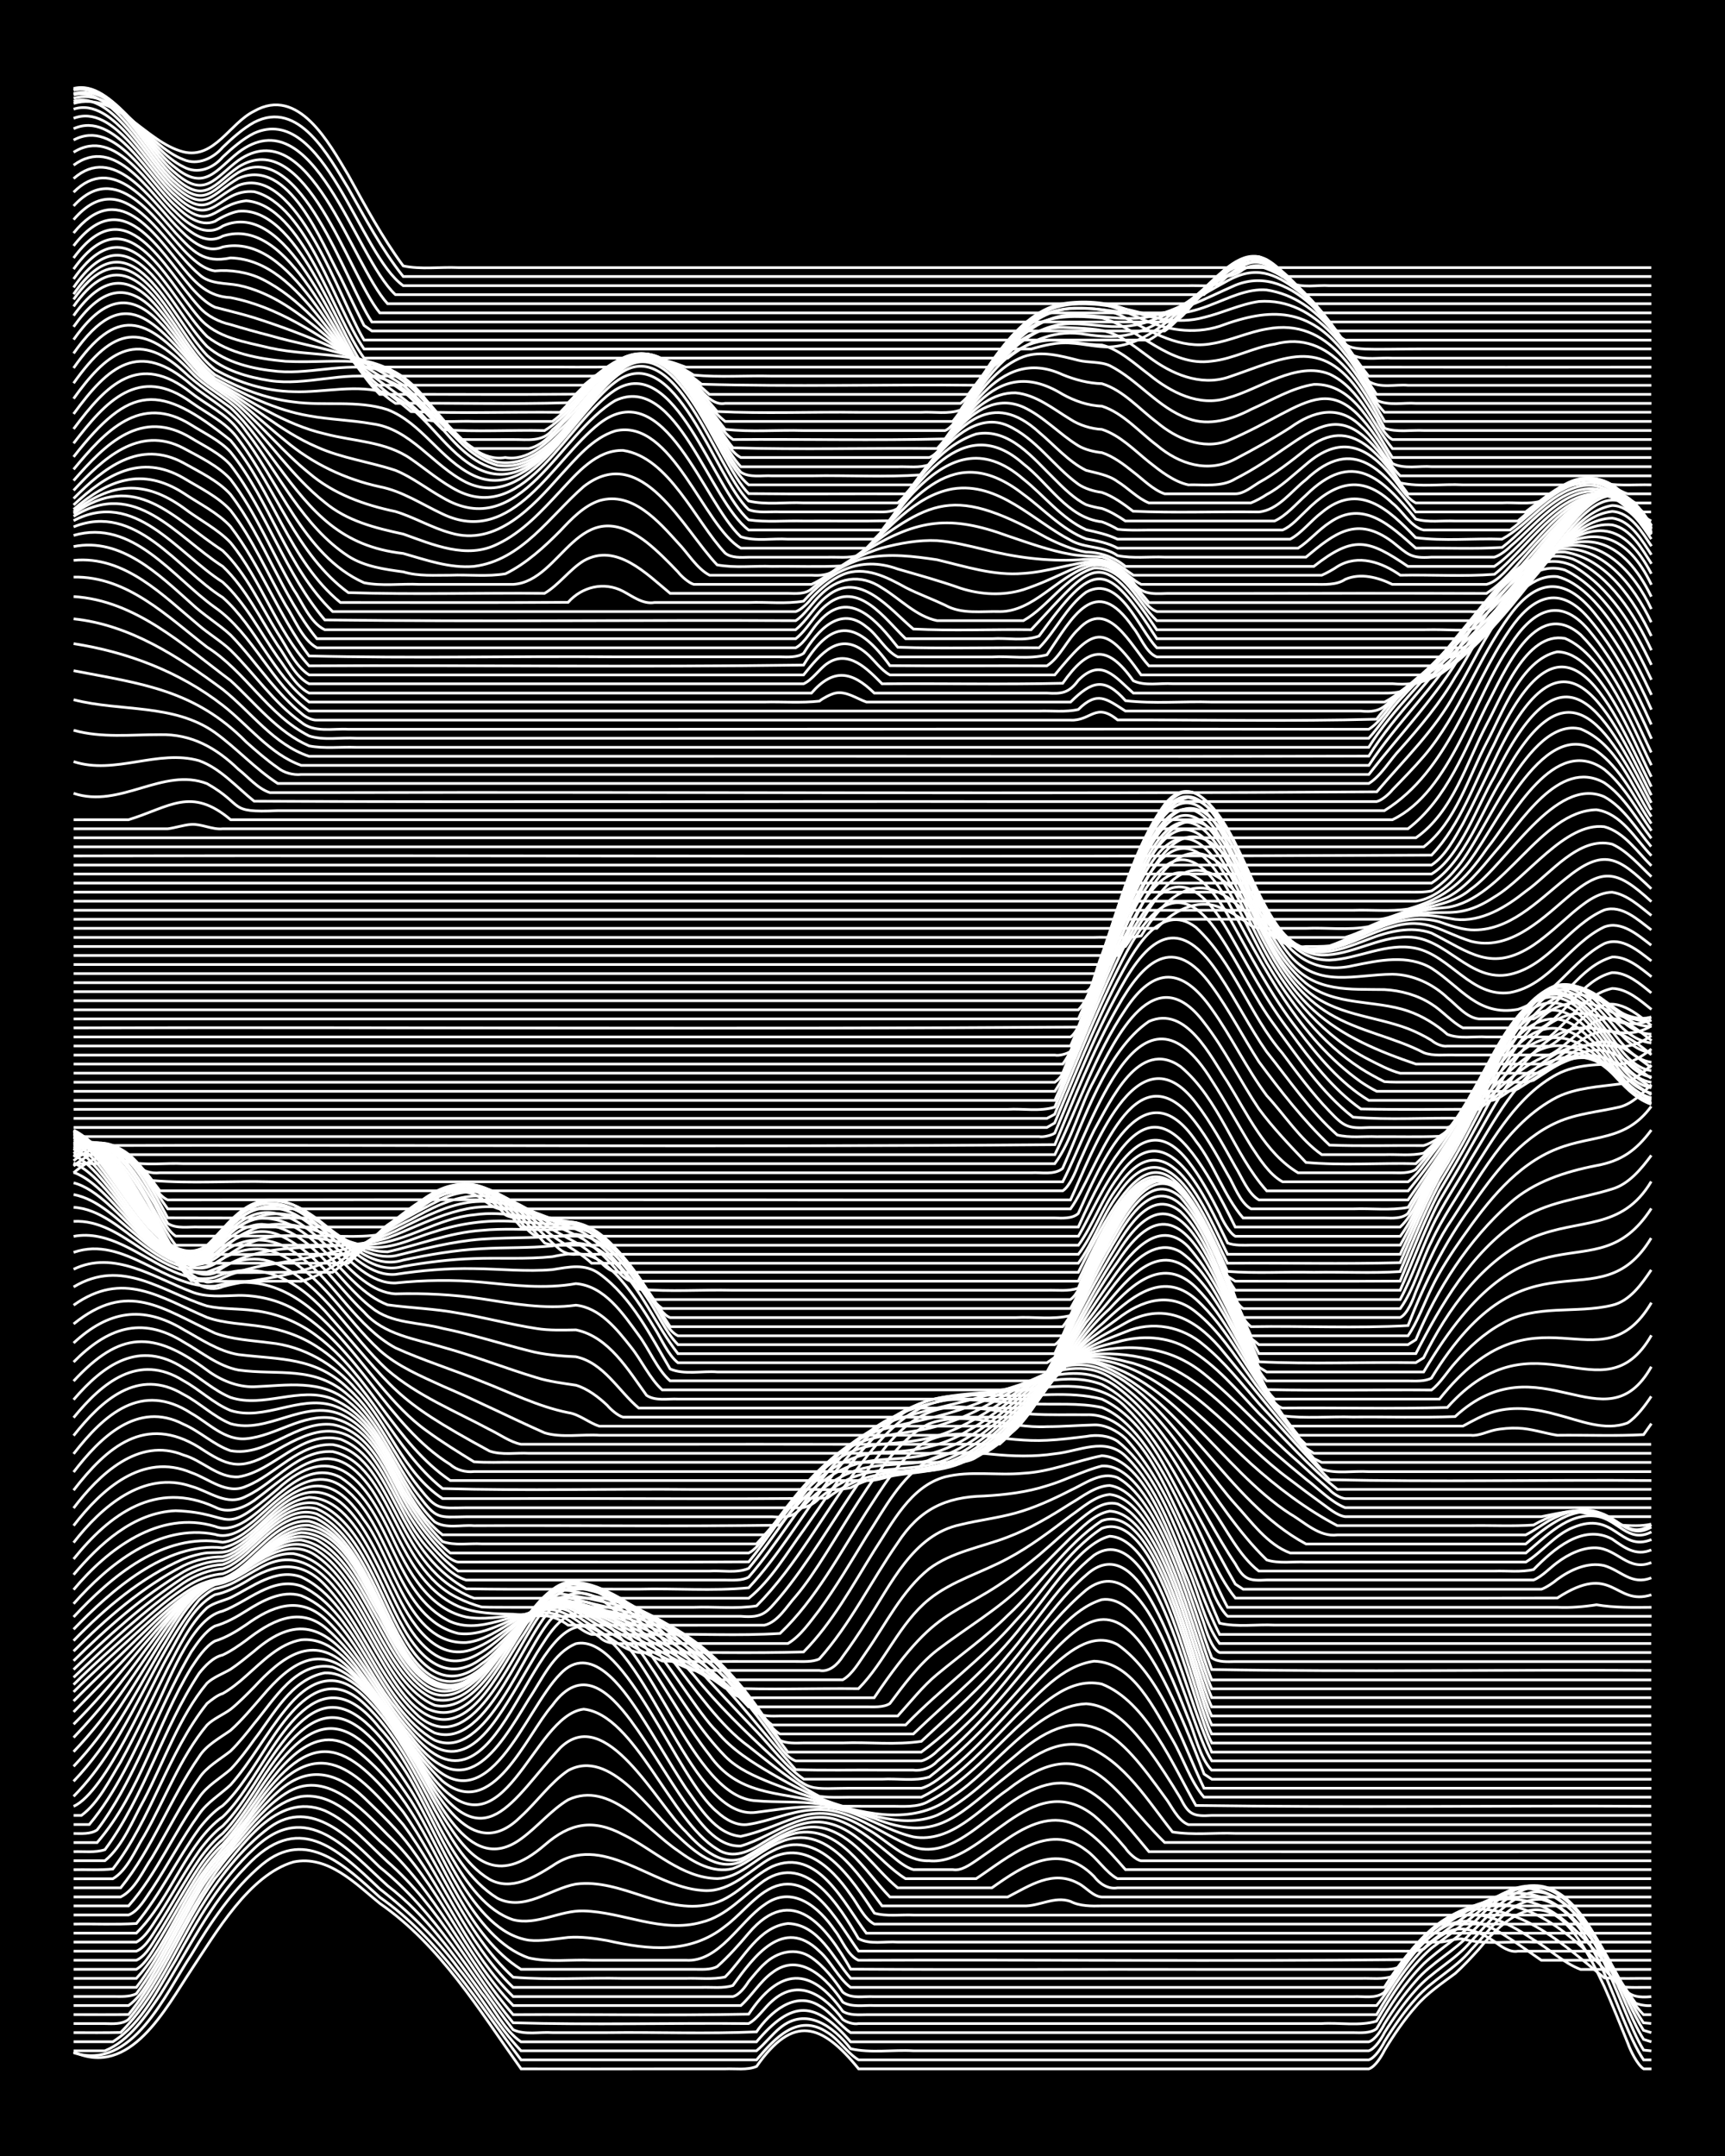 <?xml version="1.0" encoding="UTF-8"?><svg id="a" xmlns="http://www.w3.org/2000/svg" width="1920" height="2400" viewBox="0 0 192 240"><defs><style>.b{fill:none;stroke:#fff;stroke-miterlimit:10;stroke-width:.3px;}.c{stroke-width:0px;}</style></defs><rect class="c" width="192" height="240"/><path class="b" d="M8.19,228.41c6.31,2.92,10.23-4.82,13.11-9.15,2.73-4.1,6.42-10.54,11.36-11.99,3.83-.8,6.9,2.4,9.61,4.61,6.74,4.67,11.05,11.86,15.73,18.42,5.52.02,11.08,0,16.6,0,2,0,4.12,0,6.12,0,1.1-.05,2.45.17,3.49-.27,4.09-5.85,7.25-4.79,11.36.27h56.79c.73-.24,1.43-1.44,1.75-2.08.97-1.62,2.24-3.48,3.5-4.89,1.2-1.42,2.9-2.57,4.37-3.66.83-.74,1.87-1.86,2.62-2.69,6.89-8.4,10.38-3.47,13.98,4.19.83,1.85,1.86,4.43,2.62,6.31.25.73,1.05,2.39,1.75,2.82h.87"/><path class="b" d="M8.19,228.5c6.52,2.11,10.2-6.53,13.11-10.91,2.15-3.6,4.62-7.31,7.86-10.03,4.99-4.14,9.34.23,13.11,3.63,6.65,4.67,10.91,11.74,15.73,18.11h26.21c2.02-2.39,4.57-5.25,7.86-3.07,1.28.76,2.23,2.32,3.49,3.07h56.79c.7-.22,1.45-1.43,1.75-2.04.98-1.59,2.24-3.41,3.5-4.79,1.76-2.05,4.4-3.31,6.12-5.41,2.19-2.22,4.38-5.76,7.86-5.63,6.11,1.59,8.15,13.09,11.36,17.87h.87"/><path class="b" d="M8.19,228.29c1.1,0,2.4,0,3.49,0,2.72-1.12,4.53-3.84,6.12-6.19,3.05-4.83,5.56-10.22,9.61-14.34,5.75-6.16,10.01-2.11,14.85,2.5,3.26,2.52,6.28,5.5,8.74,8.82,2.41,2.93,4.39,6.46,6.99,9.21h26.21c.85-.69,1.77-1.87,2.62-2.55,2.93-2.41,5.95-.16,7.86,2.32,2.19.51,4.73.1,6.99.23,4.35,0,8.76,0,13.11,0,12.52,0,25.05,0,37.57,0,.7-.22,1.45-1.42,1.75-2.03.98-1.58,2.25-3.39,3.5-4.76,1.76-2.04,4.38-3.31,6.12-5.38,2.02-2.07,3.98-4.92,6.99-5.52,6.35-.24,9.39,13.06,12.23,17.61l.87.09"/><path class="b" d="M8.19,227.28h4.37c3.26-2.01,5.04-5.93,6.99-9.09,2.4-4.42,5.02-8.97,8.74-12.42,5.87-5.63,10.39.13,14.85,4.14,4.23,3.23,7.38,7.72,10.48,11.98,1.41,1.7,2.52,4.15,4.37,5.4h26.21c3.98-4.68,6.48-4.63,10.48,0h57.67c.73-.21,1.43-1.38,1.75-2,.98-1.58,2.25-3.4,3.5-4.79,1.74-2.04,4.33-3.32,6.12-5.32,2.01-1.97,4.04-4.64,6.99-5.11,6.37-.03,9.31,12.39,12.23,16.95l.87.27"/><path class="b" d="M8.19,226.27c1.7,0,3.54.02,5.24-.02,3.83-3.81,6-9.07,8.74-13.64,2.08-3.39,4.64-6.82,7.86-9.21,4.68-3.35,9.01,1.31,12.23,4.44,6.15,4.92,10.09,11.95,14.85,18.1,1.3.62,2.97.23,4.37.33,2,0,4.12,0,6.12,0,5.52-.07,11.09.15,16.6-.09,1.51-2.18,4.27-4.6,6.99-2.91,1.3.71,2.28,2.2,3.49,3,12.52,0,25.05,0,37.57,0,4.35,0,8.76,0,13.11,0,1.7,0,3.54,0,5.24,0,.82.01,1.93.1,2.62-.44,1.45-2.51,3.18-5.17,5.24-7.23,1.91-1.78,4.32-3.2,6.12-5.13,10.13-10.76,14.06,5.58,18.35,12.54l.87.26"/><path class="b" d="M8.19,225.26c1.1,0,2.4,0,3.49,0,.84.01,1.92.11,2.62-.46,3.94-4.69,6.09-10.71,9.61-15.67,3.02-3.53,6.79-9.76,12.23-7.58,2.74,1.24,4.81,3.7,6.99,5.69,5.74,5,9.21,12.09,13.98,17.93,8.72.25,17.49.01,26.21.09.98-.52,1.79-1.81,2.62-2.51,2.96-2.66,5.88-.59,7.86,2.05.45.33,1.2.56,1.75.46,1.1,0,2.4,0,3.49,0,3.18,0,6.43,0,9.61,0,9.6,0,19.23,0,28.83,0,3.18,0,6.43,0,9.61,0,1.95-.13,4.26.3,6.12-.27,1.67-2.89,3.6-5.91,6.12-8.13,2.03-1.52,4.18-3.12,6.12-4.76,9.18-7.72,13.55,7.18,17.47,13.07l.87.08"/><path class="b" d="M8.19,224.26c2,0,4.12.02,6.12-.01,4.73-5.84,7.01-13.42,12.23-18.91,1.88-2.18,4.02-4.78,6.99-5.36,3.62-.47,6.35,2.7,8.74,4.96,6.21,5.36,9.51,13.22,14.85,19.33,8.73-.06,17.49.11,26.21-.06,3.41-5.13,6.87-5.4,10.48-.31.73.46,1.8.38,2.62.37,1.1,0,2.4,0,3.49,0,3.18,0,6.43,0,9.61,0,14.56,0,29.13,0,43.69,0,1.69-2.89,3.6-5.95,6.12-8.19,2.5-1.84,5.07-3.88,7.86-5.25,5-2.38,9.04,2.69,11.36,6.52,1.45,2.18,2.53,5.03,4.37,6.92h.87"/><path class="b" d="M8.19,223.25h6.12c1.54-1.07,2.5-3.23,3.49-4.78,1.43-2.5,2.9-5.38,4.37-7.86,1.15-2.03,2.92-3.95,4.37-5.76,1.52-1.85,3.2-3.9,5.24-5.2,4.38-2.87,8.47,1.66,11.36,4.59,5.74,5.43,8.5,13.37,13.98,19.01h25.34c1.19-1.06,2.18-2.73,3.49-3.66,3.09-2.41,6.18.73,7.86,3.28,1,.61,2.38.32,3.49.38,1.4,0,2.97,0,4.37,0,4.35,0,8.76,0,13.11,0,12.81,0,25.64,0,38.44,0,1.8-2.19,3.18-5,5.24-6.99,2.21-2.14,5.03-3.84,7.86-5.03,7.81-2.71,11.99,6.63,15.73,11.76.43.19,1.28.33,1.75.26"/><path class="b" d="M8.19,222.24c1.4,0,2.97,0,4.37,0,.8,0,1.89.08,2.62-.31,2.69-3.64,4.66-7.97,6.99-11.83.91-1.58,2.32-3.2,3.49-4.57,1.63-2.02,3.3-4.3,5.24-6.04,3.29-3.04,6.56-2.29,9.61.61,1.79,1.73,3.77,3.59,5.24,5.61,3.94,5.34,6.59,11.87,11.36,16.54,5.81,0,11.66,0,17.47,0,2.3,0,4.69,0,6.99,0,.69-.15,1.41-1.11,1.75-1.67.43-.52,1.24-1.52,1.75-1.96,1.43-1.37,3.53-1.9,5.24-.71,1.37.92,2.58,2.49,3.49,3.85.95.78,2.36.43,3.49.5,2,0,4.12,0,6.12,0,7.56,0,15.16,0,22.72,0,6.1,0,12.25,0,18.35,0,2,0,4.12,0,6.12,0,1.13-.07,2.55.28,3.49-.49,1.65-2.7,3.58-5.55,6.12-7.49,4.51-3.26,9.42-4.25,13.98-.43,1.96,1.58,3.73,3.66,5.24,5.66,1.52,1.94,1.49,3.02,4.37,2.75"/><path class="b" d="M8.19,221.23h6.99c2.71-3.56,4.65-7.85,6.99-11.64.9-1.55,2.34-3.1,3.49-4.45,1.11-1.39,2.37-3.1,3.49-4.47,6.32-8.08,10.44-3.68,15.73,2.44,4.34,5.8,6.95,13.05,12.23,18.12,5.23,0,10.5,0,15.73,0,1.7,0,3.54,0,5.24,0,1.1-.04,2.43.14,3.49-.21,2.34-3.2,5.6-7.73,9.61-3.83,1.29,1.11,2.13,3.04,3.49,4.04h59.41c8.52-13.57,16.76-11.14,26.21-.1,1.09.17,2.4.08,3.49.1"/><path class="b" d="M8.19,220.23h6.99c2.94-3.18,4.6-7.57,6.99-11.16,1.8-2.7,4.34-5.07,6.12-7.8,6.46-9.19,10.15-7.65,16.6.44,4.23,5.97,6.76,13.36,12.23,18.39,4.03.33,8.18.03,12.23.13,2.3,0,4.69,0,6.99,0,1.4-.05,2.99.15,4.37-.16,2.1-2.1,3.73-5.58,6.99-5.95,3.44.1,5.02,3.86,6.99,6.11,13.1,0,26.22,0,39.32,0,4.35,0,8.76,0,13.11,0,1.4,0,2.97,0,4.37,0,1.1-.04,2.44.15,3.49-.23,2.16-3.09,4.76-6.78,8.74-7.44,5.71-.49,10.71,4.25,14.85,7.61,1.7.13,3.54.03,5.24.06"/><path class="b" d="M8.19,219.22h6.99c1.12-.66,1.93-2.31,2.62-3.36,1.42-2.35,2.88-5.07,4.37-7.38.67-1.03,1.7-2.34,2.62-3.16,1.22-1.33,2.46-3.11,3.49-4.58,2.5-3.54,6.53-9.59,11.36-5.93,2.38,1.85,4.51,4.33,6.12,6.88,3.66,5.65,6.39,13.87,12.23,17.53,6.39,0,12.83,0,19.22,0,.8,0,1.89.09,2.62-.31,1.2-1.06,2.47-2.48,3.49-3.7,4.87-5.74,8.68-.73,11.36,3.99,13.1.08,26.22,0,39.32.03,4.64,0,9.34,0,13.98,0,1.7,0,3.54,0,5.24,0,.8,0,1.9.09,2.62-.34,4.77-6.37,8.04-7.59,14.85-2.96,1.74,1,3.36,2.6,5.24,3.3,2.59,0,5.27,0,7.86,0"/><path class="b" d="M8.19,218.21h6.99c1.17-.51,1.93-2.18,2.62-3.18,1.42-2.31,2.87-4.97,4.37-7.23.68-.99,1.69-2.26,2.62-3.03,1.25-1.32,2.48-3.13,3.49-4.63,6.86-10.76,10.64-9.93,17.47.32,3.48,5.44,6.67,15.26,13.11,17.49,2.24.52,4.7.16,6.99.26,3.47,0,7.01,0,10.48,0,3.67.25,6-4.3,8.74-6.17,3.1-2.3,6.08.25,7.86,2.87.77.96,1.42,2.78,2.62,3.3,20.38-.07,40.79.13,61.16-.07,5.82-7.02,8.56-4.25,14.85.07h12.23"/><path class="b" d="M8.19,217.2h6.99c1.17-.48,1.93-2.13,2.62-3.11,1.42-2.27,2.87-4.89,4.37-7.1.68-.96,1.69-2.18,2.62-2.9,1.28-1.31,2.49-3.13,3.49-4.65,6.75-10.93,10.52-11.02,17.47-.12,3.17,5.02,6.66,15.68,13.11,16.66,1.41.15,2.97-.16,4.37-.31,1.41-.11,2.98.1,4.37.35,4.56,1.03,9.2,1.53,13.11-1.59,1.5-1.11,2.82-2.78,4.37-3.82,4.87-3.24,8.11,3.3,10.48,6.58,13.97,0,27.96,0,41.94,0,4.64,0,9.34,0,13.98,0,1.4,0,2.97,0,4.37,0,.79,0,1.87.07,2.62-.23.71-.64,1.78-1.43,2.62-1.88,1.74-.87,3.76.03,5.24,1.04.69.52,1.7,1.26,2.62,1.08,4.93,0,9.92,0,14.85,0"/><path class="b" d="M8.19,216.19h6.99c1.11-.59,1.93-2.17,2.62-3.17,1.42-2.23,2.86-4.82,4.37-6.99.68-.93,1.69-2.1,2.62-2.77,1.3-1.28,2.5-3.11,3.49-4.63,5.85-9.44,9.47-12.51,16.6-1.82,3.32,4.92,6.39,14.95,12.23,16.89,2.66.67,5.22-1.07,7.86-.98,4.38.12,8.71,2.51,13.11,1.26,2.8-.67,4.73-3.05,6.99-4.64,4.74-3.15,8.42,2.92,10.48,6.46,1.27.71,2.97.28,4.37.39,2.59,0,5.27,0,7.86,0,6.98,0,13.99,0,20.97,0,7.27,0,14.57,0,21.84,0,3.18,0,6.43,0,9.61,0,.8,0,1.81-.46,2.62-.34,2.52.67,5.28.22,7.86.34,4.35,0,8.76,0,13.11,0"/><path class="b" d="M8.19,215.19h6.99c2.91-2.89,4.54-7.03,6.99-10.29.67-.91,1.68-2.03,2.62-2.65.91-.84,1.93-2.21,2.62-3.24,3.77-5.48,8.13-15.16,14.85-6.65,5.06,5.37,6.92,15.09,13.11,18.95,3,1.51,5.85-1.06,8.74-1.58,5.09-.65,9.74,3.41,14.85,2.26,2.76-.53,4.55-3.05,6.99-4.22,5.09-2.2,7.99,4.14,10.48,7.43h87.37"/><path class="b" d="M8.19,214.18c2.29-.04,4.7.08,6.99-.06,2.66-3.22,4.55-7.2,6.99-10.58.67-.88,1.67-1.96,2.62-2.54.92-.81,1.93-2.14,2.62-3.14,2.93-3.98,7.24-13.73,13.11-8.22,3.46,3.23,5.66,7.67,7.86,11.79,1.61,2.79,3.27,6.08,6.12,7.78,2.38,1.32,4.96-.23,6.99-1.51,5.54-3.86,11,2.32,16.6,2.73,2.78.31,4.87-1.72,6.99-3.15,4.01-2.67,7.33.36,9.61,3.65.75.97,1.49,2.67,2.62,3.25h86.5"/><path class="b" d="M8.19,213.17c2,0,4.12,0,6.12,0,1.14-.43,1.94-1.98,2.62-2.91,1.76-2.67,3.37-5.74,5.24-8.32.86-1.29,2.4-2.22,3.5-3.26,2.25-2.55,3.97-5.76,6.12-8.39,2.51-3.17,5.51-4.61,8.74-1.39,3.82,3.68,6.06,8.72,8.74,13.22,3.13,5.07,6.04,7.86,11.36,3.26,2.82-2.46,5.38-2.94,8.74-1.15,3.42,1.66,6.49,4.83,10.48,4.89,2.37-.06,4.09-2.1,6.12-3.07,5.13-2.77,8.92,3.25,11.36,6.92,1.36.39,2.97.14,4.37.21,2.3,0,4.69,0,6.99,0,6.4,0,12.83,0,19.22,0,18.64,0,37.28,0,55.92,0"/><path class="b" d="M8.19,212.16h6.12c3.15-3.59,5.07-8.24,7.86-12.08.85-1.28,2.38-2.15,3.5-3.13.87-.9,1.9-2.27,2.62-3.29,2.14-2.75,4.13-6.74,7.86-7.44,4.02-.16,7.66,6.13,9.61,9.18,2.6,3.95,6.21,13.71,12.23,9.3,1.8-1.3,3.34-3.2,5.24-4.35,4.69-2.19,8.73,3.31,12.23,5.67,1.71,1.26,3.91,2.57,6.12,1.98,1.84-.67,3.42-2.21,5.24-2.94,5.17-2.26,8.69,3.62,11.36,7.1,5.23,0,10.5,0,15.73,0,1.76.07,3.43-1.13,5.24-.5,1.03.54,2.37.53,3.49.5,1.7,0,3.54,0,5.24,0,4.64,0,9.34,0,13.98,0,13.97,0,27.96,0,41.94,0"/><path class="b" d="M8.19,211.16h5.24c1.61-.79,2.51-2.98,3.49-4.39,1.71-2.86,3.3-6.11,5.24-8.83.83-1.27,2.35-2.1,3.5-3.02.86-.83,1.89-2.1,2.62-3.05,2.22-2.63,4.71-7.07,8.74-6.3,3.99,1.41,7.4,7.42,9.61,10.92,2.5,4.09,6.22,10.85,11.36,5.71,1.76-1.6,3.26-3.76,5.24-5.11,4.67-2.55,9.13,4.63,12.23,7.3,1.81,1.71,4.33,3.94,6.99,2.86,2-1.04,3.88-2.66,6.12-3.19,4.82-.96,7.61,4.18,10.48,7.11,4.35,0,8.76,0,13.11,0,2.49-1.28,5.03-3.06,7.86-1.52.84.41,1.63,1.47,2.62,1.52,2,0,4.12,0,6.12,0,4.64,0,9.34,0,13.98,0,13.68,0,27.38,0,41.07,0"/><path class="b" d="M8.19,210.15h5.24c3.56-4.4,5.53-10,8.74-14.62.82-1.29,2.3-2.06,3.5-2.92,1.2-1.07,2.44-2.55,3.49-3.76,3.09-3.65,6.46-6.19,10.48-2.03,3.02,3.17,5.49,7,7.86,10.65,6.44,9.81,9.45,2.93,14.85-2.9,5.09-4.97,10.75,6.26,13.98,9.32,1.69,1.88,4.39,4.32,6.99,2.63,2.63-1.51,5.51-3.92,8.74-2.9,3.34,1.09,5.28,4.4,7.86,6.53h10.48c3.62-2.57,7.55-5.13,11.36-1.28.61.81,1.56,1.46,2.62,1.28,1.1,0,2.4,0,3.49,0,3.47,0,7.01,0,10.48,0,15.14,0,30.29,0,45.43,0"/><path class="b" d="M8.19,209.14h4.37c1.62-.95,2.51-3.25,3.49-4.79,2.3-4.03,4-8.73,6.99-12.32.68-.69,1.85-1.18,2.62-1.75.84-.67,1.87-1.71,2.62-2.48,3.06-3.29,6.52-6.11,10.48-2.22,3.7,3.72,6.39,8.42,9.61,12.52,7.72,9.22,10.81-7.14,16.6-7.84,5.73.63,9.67,12.45,14.85,15.58,1.77,1.2,3.65.23,5.24-.79,1.83-1.1,3.9-2.32,6.12-2.23,4.12.25,6.42,4.32,9.61,6.31,2.59,0,5.27,0,7.86,0,3.51-2.31,8.05-6.43,12.23-3.17,1.23.85,2.18,2.45,3.49,3.17h59.41"/><path class="b" d="M8.19,208.13c1.4-.03,2.97.07,4.37-.08,4.32-5.59,6.09-12.9,10.48-18.42.44-.36,1.19-.96,1.75-1.11.86-.47,1.9-1.32,2.62-1.98,1.79-1.57,3.67-3.57,6.12-4,3.58-.33,5.91,3.22,7.86,5.7,2.59,3.29,4.83,7.12,7.86,10.02,5.55,4.58,9.27-5.06,12.23-8.43,3.19-4.4,6.25-1.64,8.74,1.71,2.15,2.92,4.04,6.26,6.12,9.23,1.52,1.95,3.33,4.83,6.12,4.72,3.78-1.12,7.17-4.51,11.36-2.66,1.92.81,3.65,2.29,5.24,3.6.72.58,1.7,1.47,2.62,1.69,1.4,0,2.97,0,4.37,0,.91.18,1.9-.54,2.62-1.02,1.1-.75,2.39-1.69,3.49-2.43,6.16-4.19,8.89-1.38,13.11,3.45h58.54"/><path class="b" d="M8.19,207.13h3.49c2.01-1.65,3.12-4.59,4.37-6.82,2.23-4.27,3.88-9.21,6.99-12.94.69-.66,1.82-1.08,2.62-1.55.82-.54,1.85-1.39,2.62-2.01,4.65-4.05,7.84-2.89,11.36,1.69,2.59,3.43,5.04,7.16,7.86,10.4,6.77,7.61,10.9-5.59,14.85-9.55,3.37-3.6,6.94,1.54,8.74,4.26,1.77,2.7,3.47,5.74,5.24,8.43,1.54,2.1,3.26,5.12,6.12,5.38,5.6-1.24,7.94-4.57,13.98-.86,2.24,1.19,4.28,3.68,6.99,3.58,6.06.58,11.25-10.6,18.35-5.03,1.21,1.02,2.47,2.41,3.49,3.61.28.45,1.16,1.33,1.75,1.42,3.76,0,7.59,0,11.36,0,15.14,0,30.29,0,45.43,0"/><path class="b" d="M8.19,206.12c1.1-.04,2.43.14,3.49-.22,4.41-5.96,6.41-13.47,10.48-19.63.64-.81,1.57-1.81,2.62-2.04.84-.38,1.88-1.09,2.62-1.64,2.61-2.03,5.71-3.84,8.74-1.47,3.98,3.31,6.23,8.32,9.61,12.19,5.91,7.89,9.55,1.67,13.11-4.17,1.45-2.14,2.71-5.14,5.24-6.17,5.52-1.22,11.29,15.14,15.73,18.73.9.84,2.22,1.61,3.49,1.38,2.34-.35,4.62-1.44,6.99-1.6,4.25-.43,7.63,2.67,11.36,4.13,3.68,1.18,6.83-2.12,9.61-4.04,8.03-6.36,11.2-1.91,16.6,4.55,18.64.01,37.28,0,55.92,0"/><path class="b" d="M8.19,205.11h2.62c4.81-5.58,6.68-13.24,10.48-19.47.66-1,1.55-2.36,2.62-2.96,1.2-.35,2.47-1.12,3.49-1.82,2.79-2.02,5.82-3.27,8.74-.7,3.91,3.57,6.1,8.72,9.61,12.64,9.82,12.08,13.05-14.22,20.1-11.57,6.64,2.88,11.22,21.54,18.35,20.51,3.91-.49,7.56-1.27,11.36.36,2.01.75,4.01,1.9,6.12,2.38,4.18.71,7.35-3.11,10.48-5.26,8.92-6.97,11.57.11,17.47,5.88h54.17"/><path class="b" d="M8.19,204.1c.83,0,1.9.1,2.62-.4.88-1.13,1.92-2.8,2.62-4.05,2.84-5.07,4.9-10.77,7.86-15.78.66-.97,1.56-2.3,2.62-2.86,1.19-.32,2.46-1.03,3.49-1.69,1.78-1.12,3.95-2.34,6.12-1.7,5.01,2.04,7.22,8.44,10.48,12.44,3.78,5.16,7.1,7.3,11.36,1.14,1.54-2.2,2.98-4.85,4.37-7.16,1.33-2.06,3.17-5.47,6.12-4.34,6.83,3.12,11.09,20.48,18.35,20.76,2.29.2,4.71.03,6.99.35,2.06.27,4.16.92,6.12,1.6,6.66,2.69,8.99-.04,13.98-4.08,2.68-2.12,5.94-4.95,9.61-3.95,4.28,1.71,6.85,6.09,9.61,9.55,2.26.37,4.7.07,6.99.16,4.06,0,8.17,0,12.23,0,11.35,0,22.72,0,34.08,0"/><path class="b" d="M8.19,203.1h1.75c2.98-3.58,4.99-8.07,6.99-12.24,1.71-3.12,4.21-10.71,7.86-11.52,2.81-1.05,5.52-3.87,8.74-2.79,6.56,2.98,8.5,13.55,14.85,17.16,5.75,2.5,9.92-10.22,13.11-13.65,4.31-5.35,9.05,2.71,11.36,6.1,1.96,3.04,3.88,6.36,6.12,9.21,3.14,4.45,7.44,4.07,12.23,5.21,4.27.73,8.81,3.24,13.11,1.48,3.32-1.56,5.92-4.38,8.74-6.66,7.85-6.85,11.6-2.3,16.6,4.65.73.92,1.44,2.63,2.62,3.06.42,0,1.32,0,1.75,0,2.59,0,5.27,0,7.86,0,13.97,0,27.97,0,41.94,0"/><path class="b" d="M8.19,202.09h.87c1.92-1.41,3.14-3.97,4.37-5.96,1.84-3.32,3.54-7.05,5.24-10.44,1.21-2.27,2.46-4.94,4.37-6.71.72-.56,1.81-.78,2.62-1.13,2.41-1.18,5.03-3.33,7.86-2.31,6.62,3.09,8.39,13.98,14.85,17.36,6.15,2.01,9.9-11.6,13.98-14.85,4.58-3.11,9.07,4.86,11.36,7.95,2.18,3.2,4.27,6.71,6.99,9.49,1.4,1.44,3.41,2.29,5.24,3.02,1.97.78,4.09,1.49,6.12,2.11,4.56,1.43,9.9,2.56,13.98-.67,4.57-2.94,9.29-10.06,14.85-10.29,3.06.19,5.24,2.93,6.99,5.16,1.19,1.6,2.47,3.61,3.49,5.31.93,1.85,1.41,2.09,3.49,1.96,7.85,0,15.74,0,23.59,0,8.44,0,16.9,0,25.34,0"/><path class="b" d="M8.19,201.08c3.59-1.61,8.3-12.89,10.48-16.7,1.4-2.39,2.7-5.5,5.24-6.86,1.19-.22,2.46-.87,3.49-1.48,3.1-1.98,5.99-2.48,8.74.36,4.2,4.31,6.04,10.56,10.48,14.66,6.2,5.21,10.83-8.26,13.98-11.94,6.13-9.09,15.14,9.78,19.22,13.66,1.63,1.98,3.93,3.42,6.12,4.69,2.46,1.44,5.11,2.8,7.86,3.59,1.7.02,3.54,0,5.24.01,1.43-.02,3.08.19,4.37-.58,3.72-1.92,6.61-5.19,9.61-8.04,2.62-2.35,5.73-5.82,9.61-4.99,5.01,1.96,7.93,9.07,10.48,13.52,16.88.24,33.79,0,50.68.09"/><path class="b" d="M8.19,199.97c6.15-6.22,8.52-15.17,13.98-21.87.44-.38,1.19-1.05,1.75-1.24.47-.07,1.31-.34,1.75-.53,1.13-.54,2.38-1.35,3.49-1.92,8.42-4.5,12.14,11.91,17.47,15.91,5.26,4.1,8.94-4.4,11.36-7.94,1.7-2.41,3.39-6.74,6.99-6.06,7.23,1.89,12.12,13.61,18.35,18.08,2.49,1.97,5.03,4.09,7.86,5.56,1.39.2,2.97.07,4.37.1,2.29,0,4.69,0,6.99,0,.82-.39,1.88-1.05,2.62-1.59,2.88-2.11,5.39-4.84,7.86-7.4,2.51-2.42,5.09-5.62,8.74-6.15,4.38.11,6.77,5.48,8.74,8.75,1.15,1.95,2,4.66,3.49,6.38h49.8"/><path class="b" d="M8.19,198.29c4-4.18,6.72-9.51,9.61-14.48,1.67-2.6,3.18-6.03,6.12-7.4,3.14-.46,5.44-3.63,8.74-3.46,6.92,1.25,9.09,13.67,14.85,17.23,6.82,3.31,10.35-12.46,15.73-14.06,5.92-.21,10.38,6.39,13.98,10.35,2.61,3.26,5.68,6.24,8.74,9.07,4.55,4.29,3.57,3.48,9.61,3.52,2.29,0,4.69,0,6.99,0,1.28-.37,2.46-1.49,3.5-2.28,3.83-3.19,6.95-7.23,10.48-10.72,2.03-1.89,4.95-4.58,7.86-2.98,4.9,3.45,7.09,10.73,9.61,15.98h49.8"/><path class="b" d="M8.19,196.63c3.84-4.03,6.67-9.01,9.61-13.7,1.67-2.42,3.27-5.59,6.12-6.77.85-.09,1.9-.53,2.62-.97,2.56-1.66,5.75-4.12,8.74-1.94,5.41,3.76,7.5,14.23,13.11,16.58,4.66,1.01,8.06-6.75,10.49-9.83,1.12-1.47,2.4-3.54,4.37-3.88,5.89.2,10.17,5.15,13.98,9.11,2.26,2.51,4.65,5.09,6.99,7.52,1.67,1.74,3.25,3.92,5.24,5.3,2.89,0,5.85,0,8.74,0,1.7-.1,3.6.26,5.24-.24,16.79-13.05,18.71-31.71,30.58-.33l.87.58h48.93"/><path class="b" d="M8.19,195c4.04-4.21,7.13-9.31,10.48-14.04,1.41-1.83,2.95-4.12,5.24-4.89.85-.08,1.9-.52,2.62-.98,2.51-1.67,5.64-4.49,8.74-2.5,5.58,3.6,7.5,14.2,13.11,16.58,3.62.79,5.96-3.22,7.86-5.67,1.87-2.28,4.4-7.86,7.86-7.11,9.89,1.47,18.14,13.52,24.46,20.6,3.18.11,6.43.02,9.61.05,1.1,0,2.4,0,3.49,0,.92.13,2-.26,2.62-.95,3.95-3.19,7.29-7.16,10.48-11.08,2.28-2.54,4.47-5.86,7.86-6.94,1.8-.28,3.35,1.2,4.37,2.51,2.28,3.13,3.83,7.07,5.24,10.64.75,1.69,1.31,4.45,2.62,5.82h48.93"/><path class="b" d="M8.19,193.42c2.83-2.95,5.44-6.28,7.86-9.57,1.84-2.4,3.69-5.1,6.12-6.95,1.26-.96,3.11-.86,4.37-1.83,2.15-1.4,4.23-3.72,6.99-3.63,6.63,1.25,8.62,13.25,13.98,16.74,2.65,1.63,5.35-.75,6.99-2.73,2.3-2.36,5.35-8.75,8.74-8.85,7.91.95,14.26,6.32,19.22,12.21,1.17,1.34,2.44,3.04,3.49,4.47.71.86,1.5,2.35,2.62,2.74,4.64,0,9.34,0,13.98,0,.54-.11,1.38-.69,1.75-1.09,1.12-.97,2.44-2.17,3.49-3.21,4.77-4.51,8.08-10.49,13.11-14.73,7.26-5.62,11.32,15.02,13.98,19.03h48.93"/><path class="b" d="M8.19,191.94c4.34-4.29,7.92-9.39,12.23-13.7.72-.65,1.74-1.44,2.62-1.83,1.13-.35,2.53-.52,3.49-1.3,2.53-1.75,5.33-5.22,8.74-3.68,3.36,1.92,5.1,5.86,6.99,9.07,1.42,2.5,2.8,5.51,5.24,7.17,3.08,1.94,6.04-1.24,7.86-3.48,2.17-2.41,3.85-5.9,6.99-7.15,1.43-.11,2.97.51,4.37.77,10.3,2.28,15.06,9.39,20.97,17.23h14.85c4.71-3.5,8.65-8.09,12.23-12.71,1.89-2.38,3.8-5.01,6.12-7,2.98-2.71,5.34-.32,6.99,2.42,3.17,5.29,4.51,11.7,6.99,17.29h48.93"/><path class="b" d="M8.19,190.57c2.32-2.37,4.74-4.85,6.99-7.29,1.91-2.02,3.86-4.26,6.12-5.9.98-.71,2.28-1.25,3.49-1.35.89-.28,1.92-1.01,2.62-1.6,1.82-1.48,3.66-3.53,6.12-3.82,4.39.1,6.75,5.98,8.74,9.23,1.98,3.77,5.43,10.97,10.48,6.84,1.98-1.59,3.62-3.82,5.24-5.75,1.18-1.35,2.55-3.06,4.37-3.52,12.87,1.9,17.35,5.74,24.46,16.32.74.38,1.82.3,2.62.29,1.4,0,2.97,0,4.37,0,2.88-.11,5.9.25,8.74-.18,3.27-3.07,6.78-6.07,9.61-9.57,3.19-3.66,5.79-8.09,9.61-11.15,6.72-4.51,10.96,16.85,13.11,20.91h48.93"/><path class="b" d="M8.19,189.36c2.26-2.29,4.7-4.59,6.99-6.85,1.91-1.84,3.89-3.86,6.12-5.33,1-.65,2.31-1.13,3.49-1.22.89-.29,1.92-1.04,2.62-1.65,1.83-1.54,3.64-3.68,6.12-4.1,4.41-.13,6.81,5.88,8.74,9.1,1.98,3.77,5.29,11.24,10.48,7.27,3.13-1.98,6.85-9.38,10.48-8.75,7.19,1.93,11.89,2.04,17.47,7.87,1.2,1.23,2.5,2.81,3.49,4.21.72.95,1.55,2.51,2.62,3.11h14.85c4.15-3.97,8.71-7.65,12.23-12.23,2.46-2.71,6.15-8.94,9.61-9.78,5.87.24,9.15,17.24,11.36,22.01h48.93"/><path class="b" d="M8.19,188.34c2.22-2.23,4.67-4.42,6.99-6.54,1.91-1.72,3.91-3.6,6.12-4.94,1.01-.61,2.32-1.05,3.49-1.15,1.3-.44,2.51-1.56,3.49-2.47,1.7-1.53,3.64-3.61,6.12-3.45,4.38.95,6.69,7.3,8.74,10.85,1.74,3.59,5.02,9.42,9.61,5.96,1.97-1.46,3.61-3.57,5.24-5.38,1.18-1.26,2.58-2.86,4.37-3.17,1.99.26,4.09,1.11,6.12,1.45,4.19.86,8.24,2.72,11.36,5.69,1.19,1.1,2.49,2.53,3.49,3.79.74.92,1.63,2.37,2.62,3.04h14.85c3.87-4.03,8.55-7.34,12.23-11.58,3.19-3.37,5.69-7.72,9.61-10.31,6.27-2.36,10.22,17.64,12.23,21.89h48.93"/><path class="b" d="M8.19,187.53c2.2-2.22,4.66-4.36,6.99-6.44,1.91-1.67,3.92-3.5,6.12-4.79,1.02-.6,2.32-1.02,3.49-1.11,1.3-.43,2.5-1.55,3.49-2.46,1.69-1.52,3.64-3.59,6.12-3.39,5.56,1.37,8.04,11.44,11.36,15.72,4.13,5.68,8.14,1.06,11.36-2.73,1.46-1.57,3.01-3.72,5.24-4.16,1.45.1,2.95.84,4.37,1.14,7.38,1.64,12.85,5.37,17.47,11.32.7.48,1.82.4,2.62.39,1.09,0,2.4,0,3.49,0,3.18,0,6.43,0,9.61,0,1.37-1.51,2.78-3.31,4.37-4.62,2.59-2.16,5.46-4.18,7.86-6.57,3.63-3.32,6.35-7.82,10.48-10.54,6.28-2.34,10.22,17.47,12.23,21.73h48.93"/><path class="b" d="M8.19,186.73c3.85-3.71,7.85-7.45,12.23-10.52,1.27-.84,2.84-1.48,4.37-1.58,1.3-.42,2.51-1.53,3.49-2.43,1.86-1.68,4.25-4.14,6.99-3.14,4.41,2.33,6.43,8.66,8.74,12.85,2,4.01,5.24,8.03,9.61,4.04,1.54-1.35,3-3.12,4.37-4.64,1.18-1.25,2.58-2.84,4.37-3.12,1.15.04,2.4.67,3.49.98,2.34.75,4.78,1.58,6.99,2.68,3.98,1.95,7.48,4.91,10.48,8.15,3.18,0,6.43,0,9.61,0,1.09,0,2.4,0,3.49,0,.81,0,1.9.09,2.62-.36,1.54-2.06,3.2-4.33,5.24-5.93,3.17-2.43,6.73-4.5,9.61-7.3,1.76-1.63,3.53-3.51,5.24-5.19,1.26-1.12,2.63-2.69,4.37-3,5.86.18,9.22,17.02,11.36,21.78h48.93"/><path class="b" d="M8.19,185.85c3.79-3.69,7.81-7.34,12.23-10.25,1.28-.79,2.86-1.37,4.37-1.44,1.3-.4,2.51-1.49,3.49-2.39,1.87-1.68,4.23-4.16,6.99-3.24,4.87,2.45,6.91,9.92,9.61,14.41,2.54,4.41,5.66,5.9,9.61,1.95,2.35-1.94,5.38-7.27,8.74-6.57,6.65,2.29,13.12,5.4,18.35,10.19.67.58,1.8.5,2.62.48,1.09,0,2.4,0,3.49,0,3.18,0,6.43,0,9.61,0,7.95-11.81,8.87-8.02,18.35-15.89,1.41-1.2,2.94-2.62,4.37-3.8,1.21-.95,2.7-2.32,4.37-1.89,5.49,2.49,8.16,16.07,10.48,21.57h48.93"/><path class="b" d="M8.19,184.88c3.7-3.67,7.74-7.23,12.23-9.91,1.3-.73,2.88-1.21,4.37-1.24,1.3-.36,2.51-1.44,3.49-2.33,1.9-1.68,4.19-4.2,6.99-3.44,4.91,2.19,7,9.78,9.61,14.19,2,3.55,4.93,6.14,8.74,3.05,2.74-1.82,6.12-7.7,9.61-6.82,6.15,2.47,12.11,5.6,17.47,9.52,4.92.22,9.92.02,14.85.08,2.94-2.97,4.56-7.28,7.86-9.95,2.56-2.06,5.88-2.98,8.74-4.53,2.46-1.3,4.78-3.07,6.99-4.75,1.31-.9,2.72-2.24,4.37-2.39,5.78.57,9.27,16.72,11.36,21.63h48.93"/><path class="b" d="M8.19,183.81c3.61-3.65,7.66-7.14,12.23-9.52,1.32-.65,2.9-1.01,4.37-.99,1.31-.31,2.52-1.38,3.49-2.25,1.93-1.69,4.15-4.24,6.99-3.69,4.94,1.82,7.12,9.54,9.61,13.81,1.91,3.46,4.89,6.31,8.74,3.44,2.8-1.69,6.1-7.11,9.61-6.1,5.08,2.3,9.95,5.17,14.85,7.82.67.51,1.79.75,2.62.66,1.09,0,2.4,0,3.49,0,3.18,0,6.43,0,9.61,0,1.08-.6,1.92-2.12,2.62-3.1,2.18-3.11,3.98-6.84,6.99-9.25,2.54-1.91,5.84-2.41,8.74-3.53,2.45-.92,4.8-2.33,6.99-3.73,1.33-.76,2.77-1.97,4.37-2.02,5.7.82,9.35,16.64,11.36,21.64h48.93"/><path class="b" d="M8.19,182.64c3.51-3.64,7.56-7.07,12.23-9.1.77-.3,1.81-.59,2.62-.68.8-.05,1.87.05,2.62-.29,3.13-1.55,5.1-5.34,8.74-5.89,6.3.2,8.56,11.84,12.23,15.94,6.74,7.77,11.44-7.18,17.47-3.52,4.35,2.27,8.49,5.13,13.11,6.85,4.64,0,9.34,0,13.98,0,1.12.23,2.07-.7,2.62-1.57.83-1.11,1.88-2.68,2.62-3.85,2.76-4.13,5.13-9.68,10.48-10.81,1.98-.49,4.15-.74,6.12-1.29,2.09-.57,4.19-1.54,6.12-2.53,1.6-.73,3.41-2.15,5.24-1.41,5.27,2.93,8.34,15.69,10.48,21.36,16.29.28,32.63,0,48.93.1"/><path class="b" d="M8.19,181.37c4.13-4.27,10.25-9.76,16.6-9.07,3.2-.74,5.04-4.09,7.86-5.58,5.92-3.13,9.27,6.37,11.36,10.37,1.57,3.28,4.41,8.14,8.74,6.45,2.55-1,4.57-3.12,6.99-4.35,2.59-1.49,4.83.53,6.99,1.82,2.22,1.41,4.57,2.86,6.99,3.89,3.47.13,7.01.02,10.48.05,1.4,0,2.97,0,4.37,0,.79,0,1.88.08,2.62-.28,3.45-3.86,5.79-8.71,8.74-12.94,2.4-3.68,5.26-5.1,9.61-5.2,2.33-.13,4.76-.42,6.99-1.14,2.04-.6,4.05-1.68,6.12-2.2,6.01-.38,10.3,16.57,12.23,21.36.72.51,1.79.42,2.62.41,1.1,0,2.4,0,3.49,0,3.77,0,7.59,0,11.36,0,10.48,0,20.98,0,31.45,0"/><path class="b" d="M8.19,180c4.21-4.52,9.99-9.45,16.6-8.32,1.71-.17,3.14-1.57,4.37-2.65,4.33-4.22,7.57-5.46,11.36.19,3.24,4.19,4.87,13.89,11.36,13.62,3.98-.36,7.21-5.29,11.36-3.53,1.76,1.01,3.53,2.33,5.24,3.43.99.7,2.23,1.4,3.49,1.21,5.81-.05,11.67.11,17.47-.06,3.2-3.24,5.47-7.44,7.86-11.28,2.04-3.1,4.02-7.12,7.86-8.2,2.83-.72,5.86-.13,8.74-.41,2.99-.15,5.84-1.37,8.74-1.95,4.99.27,7.88,9.89,9.61,13.85.44,1.19,1.33,3.6,1.75,4.8.24.76.87,2.88,1.75,3.26h48.05"/><path class="b" d="M8.19,178.53c3.89-4.39,9.47-8.96,15.73-7.73,1.6.53,3.19-.57,4.37-1.54,2.88-2.48,6.73-6.79,10.48-3.21,4.9,4.22,5.48,14.12,12.23,15.78,3.44.44,6.3-2.28,9.61-2.65,2.4-.21,4.27,1.82,6.12,3.05.87.93,2.34.7,3.49.72,1.4,0,2.97,0,4.37,0,4.35,0,8.76,0,13.11,0,1.4-.82,2.51-2.47,3.49-3.72,1.85-2.55,3.6-5.49,5.24-8.18,1.97-3,3.79-6.65,6.99-8.52,2.13-1.1,4.68-.88,6.99-.65,2.29.23,4.71.3,6.99-.05,2.68-.26,5.57-1.91,7.86.24,3.46,3.34,5.17,8.29,6.99,12.64,1.15,2.53,1.83,6,3.49,8.24h48.05"/><path class="b" d="M8.19,176.96c3.77-4.51,9.53-8.92,15.73-7.05,1.55.63,3.18-.34,4.37-1.28,2.69-2.05,5.86-6.13,9.61-4.17,5.87,3.77,5.78,12.92,12.23,16.05,4.06,1.74,8.18-2.2,12.23-.66,1.2.49,2.25,1.72,3.49,2.09,2.29,0,4.69,0,6.99,0,4.64-.09,9.36.18,13.98-.11,4-3.82,6.65-8.91,9.61-13.52,1.73-2.64,3.51-5.65,6.12-7.52,2.04-1.35,4.66-1.29,6.99-.96,2.28.31,4.68.62,6.99.5,1.41-.06,2.97-.26,4.37-.43,1.14-.22,2.5-.12,3.49.54,5.86,4.6,8.04,15,11.36,21.5h48.05"/><path class="b" d="M8.19,175.29c2.89-3.41,6.64-6.92,11.36-7.12,6.82.24,4.82,3.16,11.36-2.42,5.92-5.38,9.31-1.49,12.23,4.29,1.87,3.92,4.06,8.93,8.74,9.96,3.75.71,7.99-1.61,11.36.91,5.23.02,10.5,0,15.73,0,2,0,4.12,0,6.12,0,1.51-.35,2.5-2.14,3.49-3.22,4.34-5.12,9.29-16.58,14.85-19.21,4.23-1.52,8.76.56,13.11.33,1.7,0,3.54-.15,5.24-.19,1.26-.05,2.58.67,3.49,1.49,5.27,5.67,7.4,13.64,10.48,20.58,1.95.46,4.12.11,6.12.21,3.77,0,7.59,0,11.36,0,10.19,0,20.39,0,30.58,0"/><path class="b" d="M8.19,173.55c4.06-5.04,9.16-8.79,15.73-5.79,1.44.78,3.12.15,4.37-.72,4.77-3.57,8.51-7.81,13.11-1.18,2.94,4.4,4.36,10.62,9.61,12.95,1.89.81,4.09.83,6.12.88,4.63.42,9.34.16,13.98.23,3.77,0,7.59,0,11.36,0,2.48.2,2.83-.39,4.37-2.18,1.53-1.83,3.05-4.04,4.37-6.04,2.24-3.38,4.45-7,6.99-10.17,2.47-3.16,5.4-5.35,9.61-4.85,2.3.18,4.68.61,6.99.73,2,.13,4.12.05,6.12.08,5.85-.25,9.14,9,11.36,13.37.79,1.78,1.86,4.24,2.62,6.04.19.72,1.14,2.55,1.75,3.02h47.18"/><path class="b" d="M8.19,171.72c3.06-3.94,7.77-8.1,13.11-6.26,2.04.56,3.96,2.27,6.12,1.09,3.22-1.49,5.76-5.2,9.61-4.96,6.62,1.5,6.83,12.89,13.98,16.31.74.38,1.81.78,2.62.99,1.09.04,2.4.02,3.49.03,2.3,0,4.69,0,6.99,0,4.35,0,8.76,0,13.11,0,2.29-.09,4.73.2,6.99-.16,4.5-4.54,7.5-10.41,11.36-15.45,2.75-3.67,6.33-7.8,11.36-7.51,2.6.02,5.27.41,7.86.47,2.59.13,5.32-.15,7.86.41,6.33,2.47,10.78,16.24,13.98,22.24,12.23,0,24.47,0,36.7,0,1.42.07,2.97-.06,4.37-.28,1.98.34,4.1.3,6.12.28"/><path class="b" d="M8.19,169.83c3.13-4.05,7.67-8.2,13.11-5.9,1.97.68,3.93,2.51,6.12,1.51,3.27-1.29,5.85-4.8,9.61-4.63,6.45,1.13,6.85,12.34,13.98,16.26.41.26,1.29.69,1.75.84.78,0,1.84,0,2.62,0,2.3,0,4.69,0,6.99,0,6.98,0,13.99,0,20.97,0,2.5-2.01,4.24-5.05,6.12-7.61,3.52-4.94,6.82-10.63,12.23-13.7,2.92-1.56,6.41-1.29,9.61-1.27,3.75.18,7.68-.55,11.36.42,4.85,2.31,7.12,7.92,9.61,12.36,1.77,3.12,2.98,7,5.24,9.79,11.93-.01,23.89.02,35.82-.01,6.28-4.1,6.31.95,10.48-.36"/><path class="b" d="M8.19,167.88c2.81-3.71,7.21-7.97,12.23-5.91,2.09.58,3.86,2.58,6.12,2.43,4.01-.63,7.02-5.27,11.36-4.19,6.17,2.44,5.96,12.11,13.98,16.65,6.39.11,12.83,0,19.22.04,4.05-.11,8.21.23,12.23-.15,6.52-6.97,10.33-17.73,20.1-20.88,3.69-.93,7.6-.82,11.36-1.29,3.57-.38,7.74-.76,10.48,2.05,3.81,3.69,6.22,8.72,8.74,13.32.76,1.45,1.83,3.43,2.62,4.86,0,0,.87,1.53.87,1.53l.87.57c10.48,0,20.98,0,31.45,0,.43,0,1.32,0,1.75,0,.5-.17,1.36-.74,1.75-1.09,1.47-1.07,3.39-1.97,5.24-1.54,1.91.57,3.02,2.22,5.24,1.36"/><path class="b" d="M8.19,165.89c3.72-4.81,7.96-8.5,13.98-4.77,3.13,2.06,4.42,2.6,7.86.74,4.22-2.46,7.82-4.34,11.36.29,2.3,3.11,3.56,7.13,6.12,10.08,1.23,1.31,2.58,3.13,4.37,3.66,2.59,0,5.27,0,7.86,0,5.52,0,11.08,0,16.6,0,1.4,0,2.97,0,4.37,0,.81,0,1.89.09,2.62-.33,1.53-1.76,3.03-3.89,4.37-5.79,2.78-3.89,5.63-8.05,9.61-10.81,3.83-2.68,8.61-3.27,13.11-4.05,3.99-.6,8.27-2.29,12.23-.79,6.56,3.34,10.74,13.91,14.85,19.97.96,1.75,1.52,1.9,3.49,1.79,1.7,0,3.54,0,5.24,0,4.93,0,9.92,0,14.85,0,3.18,0,6.43,0,9.61,0,.92-.36,1.84-1.36,2.62-1.93,1.21-.91,2.81-1.72,4.37-1.65,2.37.13,3.57,2.67,6.12,1.64"/><path class="b" d="M8.19,163.87c2.94-3.83,7.11-8,12.23-5.33,1.81.77,3.38,2.31,5.24,2.95,4.06.73,7.29-3.39,11.36-2.91,4.29.78,6,5.6,7.86,8.98,1.55,2.72,3.59,5.45,6.12,7.33,6.98,0,13.99,0,20.97,0,2.3,0,4.69,0,6.99,0,1.4-.09,3.05.26,4.37-.3,4.78-5.75,8.34-13.5,15.73-16.33,3.39-1.22,7.03-1.86,10.48-2.86,4.75-1.25,10.34-4.4,14.85-.94,4.54,3.47,7.39,8.74,10.48,13.43,1.63,2.29,3,5.26,5.24,7,6.39,0,12.83,0,19.22,0,2.3,0,4.69,0,6.99,0,1.4-.05,2.99.15,4.37-.17,2.19-2.23,5.45-5.15,8.74-3.4,1.36.95,2.63,1.94,4.37,1.21"/><path class="b" d="M8.19,161.84c3.43-4.4,7.56-8.12,13.11-4.51,1.92,1.08,3.73,3.06,6.12,2.82,3.28-.31,6.22-2.8,9.61-2.29,4.88,1.11,6.31,6.78,8.74,10.48.95,1.49,2.25,3.15,3.49,4.4.35.42,1.17,1.09,1.75,1.14,10.77-.02,21.56.04,32.33-.02,4.35-5.34,7.83-12.56,14.85-14.74,3.18-.82,6.52-1.38,9.61-2.53,2.35-.83,4.7-1.97,6.99-2.95,2.72-1.23,6.03-2.04,8.74-.34,7.71,4.88,11.07,14.14,17.47,20.35,1.35.43,2.97.16,4.37.23,2,0,4.12,0,6.12,0,6.1,0,12.25,0,18.35,0,1.8-1.1,3.22-3.04,5.24-3.84,4.67-1.95,5.16,2.77,8.74,1.34"/><path class="b" d="M8.19,159.81c3.1-3.9,7.13-7.65,12.23-4.59,1.79.92,3.37,2.5,5.24,3.26,4.12,1.19,8.13-2.72,12.23-1.05,3.61,1.56,5.22,5.64,6.99,8.87,1.39,2.34,3.1,4.86,5.24,6.58h33.2c.59-.25,1.42-1.21,1.75-1.76.78-1.05,1.82-2.48,2.62-3.52,2.32-2.97,5.05-6.08,8.74-7.29,2.83-.86,5.94-.8,8.74-1.84,4.67-1.4,8.51-4.75,13.11-6.29,7.48-2.22,14.88,10.45,19.22,15.27,1.78,1.94,3.58,4.5,6.12,5.43,2.59,0,5.27,0,7.86,0,6.1,0,12.25,0,18.35,0,2.25-1.84,4.67-4.52,7.86-4.1,2.37.32,3.54,3.08,6.12,1.75"/><path class="b" d="M8.19,157.81c3.19-3.9,7.22-7.27,12.23-4.11,1.77.97,3.37,2.54,5.24,3.31,3.76,1.21,7.58-1.71,11.36-.57,4.12,1.33,5.95,5.84,7.86,9.34,1.16,2.03,2.73,4.15,4.37,5.82,1.34.48,2.97.18,4.37.26,2.59,0,5.27,0,7.86,0,7.56,0,15.16,0,22.72,0,4.21-4.39,7.11-10.48,13.98-11.11,2.65-.18,5.41-.44,7.86-1.55,2.47-1.04,4.79-2.62,6.99-4.13,2.77-1.82,6.13-4.48,9.61-3.06,9.56,4.01,13.72,15,22.72,19.86h24.46c2.39-1.98,5.44-4.55,8.74-3.27,1.88.81,3.01,2.7,5.24,1.39"/><path class="b" d="M8.19,155.81c3.34-3.89,7.28-6.72,12.23-3.54,1.75.99,3.37,2.52,5.24,3.29,3.71,1.22,7.67-1.27,11.36.16,6.36,2.74,7.05,11.07,12.23,15.13h35.82c1.42-.79,2.35-2.63,3.49-3.75,2.45-2.84,5.74-5.29,9.61-5.45,3.34-.03,6.75-.6,9.61-2.42,4.18-2.19,8.43-7.52,13.11-7.86,9.72,1.6,14.91,12.12,22.72,17.16,1.62.94,3.23,2.59,5.24,2.33,4.64,0,9.34,0,13.98,0,2.29,0,4.69,0,6.99,0,.81-.4,1.83-1.15,2.62-1.6,6.95-3.74,7.56,2.9,11.36.48"/><path class="b" d="M8.19,153.74c5.19-5.6,8.83-5.66,14.85-1.22,1.49,1.11,3.36,1.9,5.24,1.85,3.56-.13,7.51-.88,10.48,1.64,4.35,3.5,5.68,9.5,9.61,13.39,1.24.81,2.96.32,4.37.44,11.35-.05,22.73.1,34.08-.06,9.43-11.89,12.4-4.01,21.84-10.36,3.89-2.48,6.91-6.56,11.36-8.09,7.53-.71,14.13,6.97,19.22,11.61,2.9,2.61,6.16,5.08,9.61,6.89,4.94,0,9.92,0,14.85,0,2.29-.04,4.7.09,6.99-.07.73-.43,1.81-.92,2.62-1.19,2.34-.83,5.04-.31,6.99,1.2,1.09.06,2.42.15,3.49-.11"/><path class="b" d="M8.19,151.62c3.7-3.75,7.5-5.2,12.23-2.24,1.96,1.1,3.86,2.7,6.12,3.13,4.45.62,8.49-.55,12.23,2.81,3.54,2.96,5.08,7.64,7.86,11.2,1.98,2.61,2.11,2.37,5.24,2.32,11.35,0,22.72,0,34.08,0,2.63.19,2.63-.43,4.37-2.08,1.25-1.14,2.8-2.24,4.37-2.86,2.47-1.03,5.27-.76,7.86-1.15,2.93-.49,5.6-2.14,7.86-3.99,3.17-2.46,5.84-5.91,9.61-7.5,1.96-.62,4.18.02,6.12.5,7.15,2.19,11.64,8.71,17.47,12.97,1.08.83,2.39,1.8,3.49,2.6.73.51,1.7,1.38,2.62,1.5,3.47,0,7.01,0,10.48,0,3.76,0,7.59,0,11.36,0,1.08-.2,2.38-.55,3.49-.54,1.12-.04,2.39.45,3.49.54,1.7,0,3.54,0,5.24,0"/><path class="b" d="M8.19,149.5c3.86-3.58,7.67-4.25,12.23-1.5,1.93,1.07,3.9,2.42,6.12,2.79,4.66.57,8.57.24,12.23,3.79,3.38,3.03,5.06,7.52,7.86,11,2.01,2.53,2.14,2.3,5.24,2.26,12.23,0,24.47,0,36.7,0,.95.15,2.01-.36,2.62-1.06.73-.6,1.79-1.34,2.62-1.79,2.92-1.69,6.43-1.28,9.61-1.92,2.97-.67,5.62-2.51,7.86-4.51,3.12-2.58,5.7-6.27,9.61-7.69,2.28-.35,4.76-.13,6.99.44,4.15,1.18,7.44,4.28,10.48,7.19,2.18,2.15,4.63,4.21,6.99,6.15,1.38,1.03,2.75,2.53,4.37,3.18,3.76,0,7.59,0,11.36,0,7.56,0,15.16,0,22.72,0"/><path class="b" d="M8.19,147.38c6.08-4.91,9.8-1.72,15.73,1.02,1.92.72,4.1.81,6.12,1.08,3.74.37,7.18,2.38,9.61,5.21,3.54,3.69,5.24,9.28,9.61,12.13,2.3,0,4.69,0,6.99,0,11.93-.05,23.89.09,35.82-.05,6.96-5.3,11.41-.38,19.22-7.74,3.2-2.72,5.75-6.53,9.61-8.36,4.71-1.2,9.23-.9,13.11,2.26,3.7,2.98,6.88,6.68,10.48,9.78,1.08,1,2.38,2.17,3.49,3.13.35.39,1.2.95,1.75.98,11.35,0,22.72,0,34.08,0"/><path class="b" d="M8.19,145.29c5.53-3.92,9.56-.9,14.85,1.36,1.93.68,4.11.71,6.12,1.02,2.13.3,4.32,1.05,6.12,2.24,6.08,3.89,8.42,11.37,13.98,15.79,9.3.27,18.65.01,27.96.1,3.77,0,7.59,0,11.36,0,1.99-.09,4.16.22,6.12-.19,3.75-2.15,8.41-1.19,12.23-3.13,4.98-2.45,8.1-7.37,12.23-10.89,1.42-1.3,3.43-1.78,5.24-2.22,2.59-.74,5.51-.64,7.86.76,3.08,1.78,5.45,4.66,7.86,7.2,2.89,2.78,5.59,5.97,8.74,8.46h34.95"/><path class="b" d="M8.19,143.26c5.42-3.25,9.77.5,14.85,2.12,1.67.38,3.55.27,5.24.51,2.5.28,4.99,1.3,6.99,2.83,5.93,4.41,8.7,11.92,14.85,16.09,9.31,0,18.65,0,27.96,0,6.1,0,12.25,0,18.35,0,1.13.09,2.38-.5,3.49-.62,2.01-.3,4.19-.42,6.12-1.11,5.65-2.06,8.92-7.57,13.11-11.54,1.64-1.66,4.01-2.43,6.12-3.28,2.97-1.26,6.32-.62,8.74,1.48,2.27,1.85,4.2,4.31,6.12,6.51,2.6,2.78,5.18,5.77,7.86,8.47,11.92.26,23.89,0,35.82.09"/><path class="b" d="M8.19,141.29c4.51-2.19,8.96.92,13.11,2.5,1.65.67,3.51.45,5.24.41,2.09-.02,4.28.48,6.12,1.5,7.28,4.17,10.37,12.92,17.47,17.33.67.62,1.73.88,2.62.78,1.1,0,2.4,0,3.49,0,8.73,0,17.48,0,26.21,0,4.93,0,9.92,0,14.85,0,3.2-.05,6.57.32,9.61-.91,5.74-2.34,8.8-8.23,13.11-12.33,1.49-1.37,3.51-2.29,5.24-3.29,4.12-2.35,7.58-.63,10.48,2.68,3.76,4.51,7.45,9.21,11.36,13.59,1.63.54,3.55.16,5.24.27,2.59,0,5.27,0,7.86,0,7.85,0,15.74,0,23.59,0"/><path class="b" d="M8.19,139.41c5.7-1.96,10.19,4.1,15.73,3.76,11.42-3.01,15.91,10.7,23.59,16.12,1.64,1.21,3.51,2.36,5.24,3.43,1.4.12,2.97.04,4.37.06,11.93,0,23.89,0,35.82,0,3.77,0,7.59,0,11.36,0,1.42-.05,3.11.25,4.37-.56,3.65-2.03,6.19-5.63,8.74-8.83,1.02-1.3,2.28-2.85,3.49-3.98,1.04-.88,2.41-1.78,3.49-2.6,2.67-2.08,5.85-3.11,8.74-.74,2.46,1.96,4.3,4.81,6.12,7.34,1.29,1.88,2.99,3.81,4.37,5.63.41.56,1.33,1.7,1.75,2.25,0,0,.87,1.08.87,1.08l.87.42h.87c11.93,0,23.89,0,35.82,0"/><path class="b" d="M8.19,137.63c3.87-.73,7.19,2.06,10.48,3.62,1.58.77,3.48,1.4,5.24.93,4.84-2.03,8.9.18,12.23,3.73,7.99,8.95,7.27,9.6,18.35,15.62,1.34.47,2.97.17,4.37.25,2,0,4.12,0,6.12,0,8.15,0,16.32,0,24.46,0,4.64,0,9.34,0,13.98,0,1.4,0,2.97,0,4.37,0,.42,0,1.32,0,1.75,0,.48-.23,1.35-.84,1.75-1.19,4.43-3.78,6.86-9.52,11.36-13.21,2.96-2.74,6.61-6.17,10.48-2.73,3.64,3.27,5.67,8.03,8.74,11.78.79,1.05,1.86,2.51,2.62,3.58,0,0,.87,1.19.87,1.19l.87.58h37.57"/><path class="b" d="M8.19,135.96c5.59-.3,9.23,6.32,14.85,5.65,2.77-1.03,4.88-2.17,7.86-.88,5.23,2.47,8.08,7.99,12.23,11.77,3.33,2.87,7.53,4.57,11.36,6.63,1.09.52,2.29,1.4,3.49,1.64,1.7,0,3.54,0,5.24,0,4.06,0,8.17,0,12.23,0,11.93-.02,23.89.04,35.82-.02,4.87-4.31,7.41-10.7,12.23-15.06,2.65-2.89,6.04-5.87,9.61-2.38,3.32,3.3,5.24,7.88,7.86,11.7,1.47,1.78,2.6,4.26,4.37,5.77h38.44"/><path class="b" d="M8.19,134.4c5.65.27,9.82,8.89,15.73,6.24,2-1.41,4.66-2.16,6.99-1.12,4.83,2.25,7.54,7.3,11.36,10.8,1.99,1.78,4.59,2.87,6.99,3.97,3.81,1.62,7.57,3.53,11.36,5.21,1.84.57,4.18.14,6.12.27,3.18,0,6.43,0,9.61,0,11.93,0,23.89,0,35.82,0,1.45-.87,2.5-2.7,3.49-4.02,2.27-3.29,4.26-7.02,6.99-9.97,2.28-2.68,5.79-7.6,9.61-4.52,2.73,2.34,4.39,5.89,6.12,8.98,1.75,3.25,3.75,6.69,6.12,9.53,6.39,0,12.83,0,19.22,0,.83.1,1.83-.41,2.62-.58.77-.17,1.84-.25,2.62-.21,1.44.04,2.96.57,4.37.79,3.18-.04,6.44.1,9.61-.07l.87-1.23"/><path class="b" d="M8.19,132.97c2.77.54,4.88,2.8,6.99,4.52,2.72,2.39,6.35,4.98,9.61,1.93,2.85-2.15,6.11-1.66,8.74.56,3.83,2.94,6.2,7.71,10.48,10.06,3.11,1.41,6.46,2.44,9.61,3.74,3.15,1.22,6.28,2.8,9.61,3.47,1.23.16,2.34,1.16,3.49,1.51.78,0,1.84,0,2.62,0,4.06,0,8.17,0,12.23,0,10.48,0,20.98,0,31.45,0,1.55-.91,2.48-3.02,3.49-4.44,1.41-2.27,2.88-4.87,4.37-7.09,2.34-2.7,6.22-10.3,10.48-7.89,2.93,2.01,4.49,5.67,6.12,8.72,1.74,3.64,3.76,7.42,6.12,10.69,4.35,0,8.76,0,13.11,0,2,0,4.12,0,6.12,0,1.06-.57,2.32-1.29,3.49-1.61,2.27-.65,4.76-.29,6.99.34,2.5.63,5.31,1.89,7.86.91,1-.65,1.97-1.97,2.62-2.95"/><path class="b" d="M8.19,131.67c5.26,1.31,9.81,12.07,15.73,7.94,1.81-1.76,4.45-3.18,6.99-2.19,4.06,1.68,6.54,5.7,9.61,8.64,2.21,2.53,5.69,2.98,8.74,3.9,3.52.97,6.99,2.35,10.48,3.4,1.37.43,2.96.63,4.37.84,1.28.38,2.54,1.34,3.49,2.25.35.43,1.19,1.16,1.75,1.3.78,0,1.84,0,2.62,0,13.97,0,27.96,0,41.94,0,1.91-1.71,3.03-4.51,4.37-6.66,1.52-2.82,3.36-5.74,5.24-8.33,1.89-2.77,5.28-7.51,8.74-3.98,4.75,5.41,6.37,12.96,10.48,18.82,2.56.33,5.28.06,7.86.14,3.76-.04,7.6.08,11.36-.05,9.37-8.64,16.71,3.57,21.84-5.55"/><path class="b" d="M8.19,130.51c4.89,1.66,9.16,12.2,14.85,9.39,1.86-1.4,3.57-3.57,6.12-3.61,5.37.31,8.31,6.32,12.23,9.29,2.17,1.78,5.26,1.59,7.86,2.29,3.22.65,6.43,1.69,9.61,2.49,1.67.45,3.52.59,5.24.67,3.11.67,4.74,3.82,6.99,5.71h43.69c3.42-5.23,5.9-11.2,9.61-16.27,4.18-6.37,7.24-5.05,10.48,1.11,1.57,3,3,6.51,4.37,9.6.4.91,1.28,2.72,1.75,3.59.33.63.97,1.77,1.75,1.97,6.1-.05,12.25.1,18.35-.06,9.86-11.03,17.29,1.44,22.72-8.04"/><path class="b" d="M8.19,129.47c4.7,1.9,9.21,13.44,14.85,10.2,1.86-1.53,3.51-3.87,6.12-4.07,6.11.01,8.75,7.62,13.98,9.65,2.58.36,5.29.43,7.86.92,2.9.47,5.83,1.28,8.74,1.72,1.39.23,2.97.17,4.37.15,3.66.76,5.82,4.48,7.86,7.29.99.66,2.38.35,3.5.41,1.4,0,2.97,0,4.37,0,4.64,0,9.34,0,13.98,0,4.64,0,9.34,0,13.98,0,1.7,0,3.54,0,5.24,0,.81,0,1.91.1,2.62-.39,2.86-5.27,5.4-10.89,8.74-15.89,4.28-6.88,7.34-4.95,10.48,1.4,1.56,3.19,2.99,6.9,4.37,10.16.67,1.43,1.42,3.64,2.62,4.72h18.35c10.79-13.56,17.79-.94,23.59-10.73"/><path class="b" d="M8.19,128.57c4.57,2.08,9.21,14.47,14.85,10.91,2.03-1.83,3.91-4.67,6.99-4.5,5.65.42,8.84,8.75,13.98,9.05,3.19-.09,6.46.07,9.61.55,3.45.54,6.99,1.19,10.48.71,2.66.28,4.57,2.68,6.12,4.65,1.17,1.44,2.11,3.54,3.49,4.78h41.94c1.46-1.84,2.43-4.53,3.49-6.6,1.25-2.7,2.85-5.6,4.37-8.16,1.58-2.53,4.33-7.96,7.86-5.11,2,1.88,3.25,4.79,4.37,7.26,1.75,4.06,3.28,8.61,5.24,12.58,6.1.12,12.25,0,18.35.04.96-.72,1.82-2.13,2.62-3.01,1.47-1.68,3.26-3.33,5.24-4.39,3.73-2.19,8.22-1.06,12.23-2.03,1.97-.45,3.3-2.36,4.37-3.94"/><path class="b" d="M8.19,127.79c4.45,2.18,9.25,15.27,14.85,11.46,1.87-1.71,3.43-4.28,6.12-4.76,6.06-.89,9.51,8.46,14.85,8.33,3.17-.33,6.44-.38,9.61-.09,3.47.34,7.02.78,10.48.16,3.19.25,5.26,3.37,6.99,5.74,1.16,1.54,2.04,3.79,3.49,5.08,9.02,0,18.07,0,27.09,0,3.18,0,6.43,0,9.61,0,1.09,0,2.4,0,3.49,0,.47.09,1.34-.12,1.75-.37,2.44-5.24,4.84-10.73,7.86-15.67,4.38-7.63,7.52-4.68,10.48,1.85,1.21,2.68,2.45,5.97,3.49,8.73.69,1.62,1.38,4.16,2.62,5.47,3.77,0,7.59,0,11.36,0,1.4,0,2.97,0,4.37,0,.8,0,1.89.09,2.62-.31,10.65-17.41,18.62-5.86,24.46-15.59"/><path class="b" d="M8.19,127.14c4.41,2.24,9.25,15.75,14.85,11.84,1.87-1.75,3.42-4.37,6.12-4.93,6.01-1.09,9.56,8.23,14.85,7.81,2.86-.44,5.84-.7,8.74-.64,2.88.03,5.86.36,8.74.11,1.83-.28,3.6-.72,5.24.47,3.57,2.6,5.67,6.86,7.86,10.59,1.55.67,3.57.2,5.24.33,3.18,0,6.43,0,9.61,0,9.02,0,18.07,0,27.09,0,2.54-4.52,4.27-9.74,6.99-14.19,1.53-2.59,4.29-8.37,7.86-5.28,4.51,5.3,5.89,12.72,8.74,18.94l.87.53h17.47c11.85-20.16,18.91-8.29,25.34-18.2"/><path class="b" d="M8.19,126.6c4.41,2.25,9.24,15.91,14.85,12.04,2.05-1.95,3.84-4.95,6.99-5.07,5.87-.11,9.26,8.96,14.85,7.4,2.57-.45,5.25-.79,7.86-.87,2.88-.11,5.86.09,8.74-.21,3.14-.66,4.63-.49,6.99,1.88,1.67,1.73,3.13,3.99,4.37,6.04.74,1.16,1.52,3.02,2.62,3.89h41.07l.87-.6c2.03-4.93,4.29-10.03,6.99-14.64,1.79-3.11,4.7-7.11,7.86-2.86,3.67,5.37,5.27,12.08,7.86,17.99,5.79.28,11.67.02,17.47.1l.87-.54c2.67-5.41,6.58-10.89,12.23-13.43,5.12-2.13,9.82-.69,13.11-6.2"/><path class="b" d="M8.19,126.22c4.44,2.24,9.29,16.04,14.85,12.44,2.07-1.9,3.88-4.81,6.99-4.98,5.81-.28,9.3,8.29,14.85,6.59,2.85-.61,5.82-1.12,8.74-1.27,2.59-.15,5.28-.06,7.86-.31,3.13-.63,4.65-.41,6.99,1.94,2.91,2.86,4.53,6.9,6.99,10.06h41.94c2.24-4.81,4.23-10.01,6.99-14.58,3.39-6.06,6.4-6.42,9.61.02,2.41,4.58,3.69,10.01,6.12,14.55h17.47c2.83-5.5,6.13-11.19,11.36-14.75,3.08-2.18,6.98-2.46,10.48-3.57,1.87-.54,3.25-2.25,4.37-3.75"/><path class="b" d="M8.19,125.98c4.54,2.23,9.32,16.13,14.85,13.03,1.92-1.61,3.52-4.02,6.12-4.62,5.79-1.41,9.65,6.31,14.85,5.4,3.14-.77,6.37-1.61,9.61-1.85,3.47-.25,7.03-.05,10.48-.54,3.7.4,5.92,4.17,7.86,6.95,1.14,1.63,2.09,3.91,3.5,5.33h41.94c.78-.39,1.48-2.23,1.75-3,.98-2.43,2.24-5.29,3.5-7.58,1.56-2.56,3.49-7.88,6.99-7.86,4.6,1.35,7.6,13.41,9.61,17.74l.87.7h16.6l.87-.55c2.38-5.68,5.86-11.12,10.48-15.22,2.67-2.37,6.17-3.49,9.61-4.16,2.78-.5,4.46-1.71,6.12-3.96"/><path class="b" d="M8.19,125.85c4.85,2.56,8.5,14.28,13.98,14.05,2.1-.6,3.28-2.95,5.24-3.86,6.02-3.31,10.19,3.3,15.73,3.31,3.48-.77,6.9-2.15,10.48-2.39,2.29-.22,4.69-.09,6.99-.06,1.4.07,2.99-.34,4.37,0,3.67,1.35,5.8,5.19,7.86,8.28.74,1.05,1.41,2.93,2.62,3.52h42.81c1.76-4.34,3.72-8.9,6.12-12.93,1.89-3.24,4.71-6.8,7.86-2.51,3.22,4.6,4.63,10.41,6.99,15.44h17.47c1.01-1.43,1.85-3.72,2.62-5.29.9-1.92,2.28-4.01,3.5-5.74,2.74-3.89,5.92-7.99,10.48-9.79,4.07-1.61,7.58-.77,10.48-4.72"/><path class="b" d="M8.19,125.81c4.97,2.26,9.32,16.05,14.85,14.51,1.51-.84,2.76-2.41,4.37-3.13,4.32-2.35,8.86.44,13.11,1.49,2.71.68,5.32-.84,7.86-1.57,2.79-.92,5.81-1.34,8.74-1.15,1.4.07,2.97.24,4.37.31,1.1.06,2.43-.14,3.49.21,4.61,2.06,6.96,7.18,9.61,11.2h43.69c1.61-1.92,2.25-5.03,3.5-7.19,2.47-4.59,6.52-14.28,11.36-5.78,1.32,2.27,2.53,5.19,3.49,7.64.76,1.52,1.17,4.29,2.62,5.33,5.81-.1,11.68.2,17.47-.12,1.79-4.6,4.06-9.23,6.99-13.21,2.54-3.65,5.43-7.56,9.61-9.42,2.18-.98,4.69-1.17,6.99-1.71,1.35-.36,2.55-1.54,3.49-2.5"/><path class="b" d="M8.19,125.85c5.51,3.02,7.66,11.98,13.11,15.1,3.47,1.39,4.32-4.44,13.11-3.24,2.29.28,4.67.88,6.99.8,3.94-.33,7.39-2.92,11.36-3.28,3.5-.53,7,.62,10.48.77,3.56.17,5.89,3.61,7.86,6.19.44.63,1.33,1.93,1.75,2.58.26.52,1.07,1.7,1.75,1.9,9.6,0,19.23,0,28.83,0,3.18,0,6.43,0,9.61,0,1.99-.11,4.18.26,6.12-.23,1.39-3.69,3.22-7.55,5.24-10.93,1.46-2.46,4.18-5.97,6.99-2.99,3.44,3.96,4.77,9.49,6.99,14.14h17.47c.81-.37,1.47-2.12,1.75-2.89.97-2.33,2.14-5.12,3.5-7.26,3.46-5.16,6.49-11.42,12.23-14.39,2.15-1.04,4.66-1.15,6.99-1.46,1.31-.21,2.54-1.24,3.49-2.1"/><path class="b" d="M8.19,125.94c5.51,1.84,10.19,17.76,15.73,15.76,5.8-4.25,12.82-1.96,19.22-3.9,4.21-1.58,8.42-4.17,13.11-3.3,2.62.41,5.22,1.32,7.86,1.6,3.05.98,5.12,3.87,6.99,6.32.74.98,1.57,2.55,2.62,3.24h45.43c2.79-4.68,7.84-21.46,13.98-10.62,1.31,2.26,2.52,5.14,3.5,7.56.25.77.98,2.65,1.75,3.07h17.47c1.53-2.1,2.32-5.21,3.5-7.51,1.17-2.54,2.95-5.12,4.37-7.51,2.59-4.07,5.21-8.73,9.61-11.08,2.13-1.1,4.65-1.09,6.99-1.13,1.27-.05,2.53-.91,3.49-1.67"/><path class="b" d="M8.19,126.08c5.95,2.06,9.26,15.17,14.85,16.65.86.03,1.84-.55,2.62-.85,1.07-.4,2.38-.75,3.49-.97,5.05-.83,10.16-1.74,14.85-3.86,7.43-3.72,9.5-4.5,17.47-1.35.76.25,1.85.47,2.62.66,2.11.78,3.81,2.61,5.24,4.29,1.15,1.2,2.03,3.18,3.49,4.01h46.31c.74-.43,1.47-2.18,1.75-2.94.96-2.13,2.26-4.6,3.5-6.59,6.31-10.57,10.69,4.34,13.11,9.53h18.35c1.3-2.39,2.33-5.49,3.49-7.95,1.19-2.57,2.99-5.18,4.37-7.65,2.62-4.26,5.1-9.28,9.61-11.83,1.85-.97,4.09-1.02,6.12-.79,1.53.31,3.13-.26,4.37-1.15"/><path class="b" d="M8.19,126.24c6.05,1.92,8.83,13.03,13.98,16.77.74.47,1.81.59,2.62.22.77-.22,1.83-.44,2.62-.56,2.94-.43,5.99-.94,8.74-2.12,3.26-1.43,6.41-3.25,9.61-4.81,2.15-1.19,4.49-2.45,6.99-2.6,3.13-.19,5.98,1.51,8.74,2.75,1.07.49,2.48.75,3.49,1.36,2.45,1.54,4.36,4.01,6.12,6.26,3.45.31,7.02.04,10.48.12,5.81,0,11.66,0,17.47,0,4.35,0,8.76,0,13.11,0,1.4,0,2.97,0,4.37,0,1.1-.04,2.44.15,3.49-.24,1.15-2.88,2.71-5.99,4.37-8.61,2.28-3.58,4.99-5.21,7.86-1.1,2.23,2.93,3.16,6.96,5.24,9.95h18.35c1.43-3.18,2.75-6.87,4.37-9.96,1.1-1.87,2.45-4.08,3.49-5.99,2.46-4.2,4.72-9.02,8.74-11.97,4.83-3.19,7.36.85,11.36-1.5"/><path class="b" d="M8.19,126.43c5.58,1.05,9.18,12.07,13.11,16.15,4.05.13,8.18.01,12.23.05,2.95-.8,5.35-3.1,7.86-4.76,2.51-1.59,5.2-3.11,7.86-4.43,3.66-1.74,7.34-.29,10.48,1.8,1.59,1.12,3.58,1.77,5.24,2.72,1.23.84,2.5,2.09,3.49,3.2.35.49,1.15,1.29,1.75,1.46,5.23,0,10.5,0,15.73,0,11.35,0,22.72,0,34.08,0,6.51-14.3,10.11-16.47,16.6-.55l.87.55c6.1,0,12.25.02,18.35-.01,1.34-3.24,2.75-6.9,4.37-10.01,1.12-1.89,2.47-4.14,3.49-6.08,2.47-4.36,4.64-9.43,8.74-12.53,4.86-3.2,7.24,1.38,11.36-.48"/><path class="b" d="M8.19,126.63c5.34.3,9.21,10.9,12.23,14.88,5.5.31,11.09.02,16.6.12,2.65-1.93,4.85-4.65,7.86-6.09,2.6-1.63,5.49-3.73,8.74-3.17,2.65.48,4.87,2.32,6.99,3.86,1.59,1.27,3.73,1.95,5.24,3.33,2.32,2.25,2,2.14,5.24,2.07,2.3,0,4.69,0,6.99,0,13.97,0,27.96,0,41.94,0,7.02-14.05,9.94-15.52,16.6-.1,3.17.24,6.44.03,9.61.1,3.18-.06,6.44.12,9.61-.08,1.34-3.17,2.76-6.76,4.37-9.81,1.15-1.9,2.49-4.17,3.49-6.15,2.28-4.22,4.33-8.97,7.86-12.31,1.9-1.8,4.65-2.13,6.99-1.01,1.68.8,3.36,1.65,5.24.94"/><path class="b" d="M8.19,126.84c4.33-.14,6.74,5.29,8.74,8.42,1.1,1.64,1.86,4.17,3.49,5.36h18.35c1.89-1.87,3.71-4.06,6.12-5.3,2.34-1.54,4.89-3.55,7.86-3.3,3.15.36,5.55,2.85,7.86,4.8,1.55,1.46,3.69,2.35,5.24,3.8h54.17c1.65-2.26,2.68-5.32,4.37-7.58,5.62-8.54,9.87,2.84,12.23,7.58,6.39-.05,12.83.1,19.22-.06,1.34-3.08,2.77-6.57,4.37-9.53,1.17-1.9,2.5-4.2,3.49-6.2,2.29-4.32,4.27-9.22,7.86-12.65,2.4-2.24,5.31-1.72,7.86-.05,1.24.88,2.84,1.49,4.37,1.1"/><path class="b" d="M8.19,127.07c5.38-.99,9,8.72,11.36,12.48,6.68.2,13.41.01,20.1.07,1.36-.69,2.27-2.36,3.49-3.26,2-1.28,3.96-2.92,6.12-3.93,5.55-2.54,9.37,3.66,13.11,6.7.45.34,1.19.59,1.75.49,1.1,0,2.4,0,3.49,0,2.59,0,5.27,0,7.86,0,14.85,0,29.71,0,44.56,0,1.69-2.19,2.67-5.25,4.37-7.47,5.56-8.31,9.87,2.77,12.23,7.47h19.22c1.1-2.35,2.33-5.18,3.49-7.5,1.34-2.55,3.15-5.23,4.37-7.85,2.29-4.38,4.21-9.41,7.86-12.88,2.11-1.94,4.79-1.6,6.99-.01,1.54,1.09,3.21,2.56,5.24,2.22"/><path class="b" d="M8.19,127.3c5.81-1.59,8.55,7.78,11.36,11.31,6.1,0,12.25,0,18.35,0,4.57.25,2.94-.64,6.12-2.85,8.11-6.48,10.27-4.6,16.6,2.61,1.06.4,2.39.2,3.5.24,1.4,0,2.97,0,4.37,0,4.35,0,8.76,0,13.11,0,12.81,0,25.64,0,38.44,0,1.63-2.26,2.67-5.29,4.37-7.53,5.48-8.11,9.89,2.59,12.23,7.29.76.3,1.83.24,2.62.23,1.4,0,2.97,0,4.37,0,4.06,0,8.17,0,12.23,0,1.21-2.12,2.35-4.81,3.49-6.96,1.38-2.51,3.17-5.18,4.37-7.79,2.29-4.41,4.16-9.53,7.86-12.99,2.22-1.97,4.91-1.19,6.99.56,1.52,1.23,3.11,2.96,5.24,2.81"/><path class="b" d="M8.19,127.54c4.15-1.83,6.95,3.07,8.74,6.05.76,1.19,1.42,3.19,2.62,4.01,4.94,0,9.92,0,14.85,0,2.58-.1,5.31.23,7.86-.17,1.2-1.37,2.96-2.42,4.37-3.55,4.62-3.71,7.96-1.93,11.36,2.18.39.5,1.12,1.35,1.75,1.55,1.4,0,2.97,0,4.37,0,3.18,0,6.43,0,9.61,0,15.43,0,30.88,0,46.31,0,2.46-4.14,6.59-15.58,12.23-8.34,1.31,1.68,2.53,3.91,3.49,5.81.28.69,1.06,2.16,1.75,2.54h18.35c1.36-1.82,2.36-4.38,3.49-6.34,1.42-2.46,3.19-5.11,4.37-7.7,2.45-4.55,4.3-10.56,8.74-13.55,2.6-1.4,5.21.8,6.99,2.56,1.14,1.21,2.61,2.52,4.37,2.52"/><path class="b" d="M8.19,127.8c5.34-2.78,8.37,4.76,10.48,8.39.99.64,2.38.34,3.5.4,1.7,0,3.54,0,5.24,0,5.23,0,10.5,0,15.73,0,1.8-1.08,3.41-2.73,5.24-3.77,4.02-2.45,7.13.86,9.61,3.77h62.03c6.81-15.25,10.38-14.38,17.47,0h18.35c1.55-1.41,2.36-3.93,3.5-5.66,1.46-2.4,3.2-5.02,4.37-7.59,2.24-4.07,4.91-12.24,9.61-13.66,4.7-.54,6.19,5.92,10.48,6.42"/><path class="b" d="M8.19,128.08c5.14-3.36,8.46,3.81,10.48,7.49,8.73.03,17.48,0,26.21.01,4.24-3.51,7.23-5.1,11.36-.35.74.44,1.8.35,2.62.35,1.1,0,2.4,0,3.49,0,3.47,0,7.01,0,10.48,0,10.19,0,20.39,0,30.58,0,3.47,0,7.01,0,10.48,0,1.09,0,2.4,0,3.5,0,.83.02,1.94.11,2.62-.49,2.36-5.18,7.13-16.82,13.11-8.05,2.02,2.56,3.13,6.11,5.24,8.54,3.77,0,7.59,0,11.36,0,1.4,0,2.97,0,4.37,0,.84.02,1.94.11,2.62-.5,2.16-4,5.03-7.82,6.99-11.93,2.16-3.88,4.95-12.29,9.61-13.29,2.64-.13,4.52,2.33,6.12,4.11,1.1,1.38,2.49,3.02,4.37,3.21"/><path class="b" d="M8.19,128.4c5.19-3.81,7.93,2.7,10.48,6.17h27.96c1.97-1.6,4.67-2.76,6.99-1.14.73.53,1.66,1.35,2.62,1.14,2.3,0,4.69,0,6.99,0,18.64,0,37.28,0,55.92,0,2.86-3.9,6.62-17.54,13.11-10.61,1.71,1.94,3.12,4.5,4.37,6.76.73,1.15,1.37,3.16,2.62,3.85,3.77,0,7.59,0,11.36,0,1.99-.08,4.15.2,6.12-.17,2.25-3.79,5.08-7.47,6.99-11.46,2.05-3.55,5.47-13.63,10.48-12.71,2.24.68,3.81,2.83,5.24,4.56,1.09,1.44,2.45,3.2,4.37,3.46"/><path class="b" d="M8.19,128.77c3.08-2.47,5.71-1.35,7.86,1.59.8.93,1.42,2.71,2.62,3.21,33.5-.06,66.9.02,100.48,0,2.35-4.99,7.36-19.5,13.98-10.77,1.63,2.12,3.07,4.75,4.37,7.08.71,1.12,1.41,3,2.62,3.69h16.6c2.41-3.5,5.11-7.09,6.99-10.92,2.03-3.45,5.47-13.41,10.48-12.06,2.25.88,3.8,3.13,5.24,4.97,1.08,1.48,2.41,3.34,4.37,3.63"/><path class="b" d="M8.19,129.21c4.45-3.62,6.95-.21,9.61,3.35h100.48c.74-.43,1.47-2.17,1.75-2.94.42-.96,1.28-2.87,1.75-3.8,1.84-3.25,4.98-10.35,9.61-7.1,4.36,3.64,5.88,9.7,9.61,13.85h15.73c2.59-3.18,5.11-6.72,6.99-10.37,2.14-3.52,5.92-14.31,11.36-10.87,1.73,1.21,3.13,3.16,4.37,4.84,1.07,1.51,2.39,3.43,4.37,3.71"/><path class="b" d="M8.19,129.8c3.5-2.97,6.25-1.84,8.74,1.61,4.32.36,8.76.03,13.11.14,7.56,0,15.16,0,22.72,0,21.84,0,43.69,0,65.53,0,3.36-6.5,8.61-24.25,16.6-11.26,1.49,2.29,2.94,4.98,4.37,7.3.91,1.37,2.01,3.15,3.49,3.96h13.98c.98-.71,1.89-2.11,2.62-3.05,1.58-2,3.21-4.35,4.37-6.62,2.45-3.95,6.33-14.81,12.23-9.41,1.26,1.19,2.49,2.86,3.49,4.26,1.07,1.52,2.38,3.47,4.37,3.75"/><path class="b" d="M8.19,130.55c2.06-1.75,4.64-2.9,6.99-.96.65.8,1.63,1.07,2.62.96,5.52,0,11.08,0,16.6,0,18.05,0,36.12,0,54.17,0,6.39,0,12.83,0,19.22,0,2.29,0,4.7,0,6.99,0,1.12-.07,2.55.28,3.49-.48,2.32-5.16,4.84-13.11,9.61-16.37,4.16-1.83,6.86,3.92,8.74,6.72,2.19,3.54,4.2,7.94,7.86,10.13,2,0,4.12,0,6.12,0,1.4,0,2.97,0,4.37,0,.82,0,1.91.1,2.62-.39,1.8-2.13,3.81-4.4,5.24-6.8,3.45-5.42,7.92-17.67,14.85-8.33,1.86,2.06,3.13,5.47,6.12,6.07"/><path class="b" d="M8.19,129.54c.79,0,1.84,0,2.62,0,1.07-.42,2.4-.63,3.49-.2,1.95.43,4.12.1,6.12.2,3.18,0,6.43,0,9.61,0,29.12,0,58.25,0,87.37,0,1.94-2.63,2.79-6.39,4.37-9.26,2.46-4.8,6.71-13.8,12.23-6.48,2.3,2.95,4.04,6.53,6.12,9.63,1.52,2.08,3.47,4.1,5.24,5.97,4.03.36,8.18.04,12.23.14,2.33-2.14,4.52-4.72,6.12-7.46,2.84-4.47,7.25-14,13.11-7.35,2.34,2.17,3.68,6.16,6.99,6.96"/><path class="b" d="M8.19,128.53h109.22c2.58-5.33,4.52-11.23,7.86-16.17,3.19-4.83,6.34-4.71,9.61-.03,2.18,3.04,3.88,6.64,6.12,9.64,1.99,2.14,3.71,4.88,6.12,6.56,2.3,0,4.69,0,6.99,0,1.4-.05,3,.15,4.37-.17,1.95-1.69,3.87-3.73,5.24-5.92,2.95-4.29,7.37-12.98,13.11-6.95,2.4,2.08,3.73,5.85,6.99,6.73"/><path class="b" d="M8.19,127.52c36.4-.1,72.83.19,109.22-.1,2.15-5.1,4.24-10.52,6.99-15.34,2.84-5.05,6.2-8.28,10.48-2.31,1.9,2.6,3.5,5.71,5.24,8.42,2.38,3.21,4.95,6.53,7.86,9.28,3.47.13,7.01.02,10.48.05,4.12-1.26,7.1-8.3,10.48-11.19,3.56-3.45,6.81-1.65,9.61,1.62,1.53,1.68,2.89,4.06,5.24,4.66"/><path class="b" d="M8.19,126.52c23.59,0,47.18,0,70.77,0,8.14,0,16.32,0,24.46,0,2.88,0,5.85,0,8.74,0,1.09,0,2.4,0,3.49,0,.45.09,1.36-.12,1.75-.38,2.42-5.71,4.72-11.74,7.86-17.1,3.43-5.81,6.66-6.34,10.48-.48,1.8,2.7,3.38,5.86,5.24,8.52,2.5,3.12,4.84,6.6,7.86,9.26,1.37.35,2.97.13,4.37.19,2.3-.02,4.7.05,6.99-.04,5.3-3.03,9.22-14.92,16.6-9.65,2.51,1.74,3.97,5.05,6.99,6.03"/><path class="b" d="M8.19,125.51c23.59,0,47.18,0,70.77,0,8.14,0,16.32,0,24.46,0,2.88,0,5.85,0,8.74,0,1.09,0,2.4,0,3.49,0,0,0,.87,0,.87,0l.87-.5c2.22-5.23,4.37-10.76,6.99-15.81,1.62-3.01,4.66-9.08,8.74-5.96,4.17,3.85,5.93,9.71,9.61,13.99,1.62,2.17,3.36,4.53,5.24,6.47,1.61,1.69,2,1.94,4.37,1.81,2.88,0,5.85,0,8.74,0,1.41-.33,2.49-1.79,3.49-2.74,1.87-1.94,3.76-4.17,6.12-5.54,3.16-1.93,6.45-.19,8.74,2.23,1.22,1.32,2.62,2.86,4.37,3.47"/><path class="b" d="M8.19,124.5c23.59,0,47.18,0,70.77,0,8.14,0,16.32,0,24.46,0,2.88,0,5.85,0,8.74,0,1.09,0,2.4,0,3.49,0,0,0,.87,0,.87,0,0,0,.87-.46.87-.46,2.25-5.3,4.43-10.91,6.99-16.07,2.72-5.52,6.37-11.51,11.36-3.86,2.16,3.18,3.82,6.93,6.12,10.02,2.63,3.57,5.2,7.47,8.74,10.23,4.03.34,8.18.04,12.23.13,4.37-2.91,8.94-9.97,14.85-6.37,2.18,1.3,3.71,3.71,6.12,4.66"/><path class="b" d="M8.19,123.49c23.59,0,47.18,0,70.77,0,8.14,0,16.32,0,24.46,0,2.88,0,5.85,0,8.74,0,1.69-.1,3.61.26,5.24-.25,2.55-6,4.96-12.31,7.86-18.15,3.43-6.83,6.77-9.34,11.36-1.57,2.2,3.8,4.3,7.89,6.99,11.38,2.25,3.09,4.71,6.32,7.86,8.55,4.35.09,8.76.04,13.11.02,3.98-2.79,8.81-8.02,13.98-4.87,1.78,1.14,3.28,2.96,5.24,3.84"/><path class="b" d="M8.19,122.49h109.22c2.69-6.02,5.02-12.46,7.86-18.42,3.17-6.65,6.61-10.47,11.36-2.27,2.45,4.33,4.77,8.94,7.86,12.87,2.21,2.91,4.7,5.92,7.86,7.82,4.35,0,8.76,0,13.11,0,.94.2,1.89-.61,2.62-1.09,1.36-.92,2.89-1.96,4.37-2.68,5.61-2.63,7.05.59,11.36,3.15"/><path class="b" d="M8.19,121.48h109.22c1.51-2.25,2.41-5.46,3.49-7.93,1.38-3.33,2.89-7.07,4.37-10.36,2.99-6.49,6.43-11.51,11.36-2.91,3.97,7.31,7.89,15.22,14.85,20.16.41.29,1.29.82,1.75,1.04.78,0,1.84,0,2.62,0,2,0,4.12,0,6.12,0,1.4,0,2.97,0,4.37,0,.79,0,1.88.08,2.62-.28,1.38-.87,2.91-1.88,4.37-2.62,5-2.56,6.53-.06,10.48,2.49"/><path class="b" d="M8.19,120.47h109.22c1.44-.95,1.89-3.66,2.62-5.13,1.06-2.75,2.4-5.99,3.49-8.72,2.08-4.75,6.41-18.23,12.23-9.05,1.95,2.98,3.5,6.52,5.24,9.61,2.67,4.51,6.04,8.89,10.48,11.76.75.48,1.82,1.08,2.62,1.47.78.07,1.84.05,2.62.05,2,0,4.12,0,6.12,0,1.4,0,2.97,0,4.37,0,1.1-.04,2.43.14,3.49-.21,1.08-.71,2.37-1.56,3.5-2.19,4.41-2.53,6.03-.48,9.61,1.98"/><path class="b" d="M8.19,119.46h110.09c2.04-5.07,4.1-10.48,6.12-15.55,1.71-3.79,5.29-14.99,10.48-8.68,2.52,3.29,4.12,7.43,6.12,11.03,2.66,4.78,6.43,9.18,11.36,11.69,1.06.54,2.33,1.22,3.49,1.52,1.7,0,3.54,0,5.24,0,3.47,0,7.01,0,10.48,0,2.43-1.37,4.83-4,7.86-3.4,1.57.57,3.01,1.82,4.37,2.77"/><path class="b" d="M8.19,118.45h110.09c1.18-1.51,1.9-4.16,2.62-5.91,1.42-3.62,2.92-7.7,4.37-11.31,2.58-6.17,6.16-13.95,11.36-4.38,2.95,5.3,5.01,11.46,9.61,15.63,3.17,2.91,7.34,4.6,11.36,5.97,4.93,0,9.92,0,14.85,0,4.83-3.68,6.11-5.49,11.36-1.03"/><path class="b" d="M8.19,117.45c23.88,0,47.77,0,71.65,0,8.44,0,16.9,0,25.34,0,2.88,0,5.85,0,8.74,0,1.09,0,2.4,0,3.5,0,.46.1,1.36-.14,1.75-.42,2.02-5.31,4.08-10.96,6.12-16.27,2.51-6.12,6.09-14.58,11.36-4.74,3.27,5.85,5.27,13.21,11.36,16.85,3.25,1.95,7.14,2.58,10.48,4.32,1.05.4,2.39.2,3.49.25,1.4,0,2.97,0,4.37,0,2,0,4.12,0,6.12,0,1.58-.77,2.85-2.38,4.37-3.27,2.66-1.92,4.87-.03,6.99,1.68"/><path class="b" d="M8.19,116.44h110.96c2.67-5.84,4.5-12.36,6.99-18.28,2.66-6.28,5.89-11.47,10.48-2.87,2.81,4.94,4.39,11,8.74,14.89,3.13,2.81,7.59,2.9,11.36,4.33.81.31,1.88.84,2.62,1.3.38.34,1.18.73,1.75.64,3.76,0,7.59,0,11.36,0,1.9-1.07,3.3-3.13,5.24-4.18,2.19-1.41,4.46.52,6.12,1.9"/><path class="b" d="M8.19,115.43h110.96c.78-.48,1.5-2.55,1.75-3.38,1.12-3.05,2.41-6.7,3.5-9.76,1.78-4.48,5.81-18.28,11.36-9.18,3.42,5.24,4.68,12.21,9.61,16.35,3.23,2.56,7.65,1.81,11.36,3.09,1.56.53,3.14,1.5,4.37,2.59,1.32.54,2.97.2,4.37.29,2.29,0,4.69,0,6.99,0,2.21-1.82,4.05-4.76,6.99-5.4,1.66.03,3.14,1.35,4.37,2.34"/><path class="b" d="M8.19,114.42c37.27-.09,74.57.17,111.84-.09,1.72-4.82,3.52-10.04,5.24-14.86,1.75-4.46,5.48-15.38,10.48-7.06,2.96,4.65,4.37,10.43,7.86,14.74,2.77,3.34,6.59,2.94,10.48,3.01,1.8.09,3.72.62,5.24,1.61,1.18.72,2.26,2.02,3.5,2.65h8.74c2.87-1.6,4.52-5.33,7.86-6.15,1.66-.04,3.15,1.27,4.37,2.26"/><path class="b" d="M8.19,113.42h111.84c2.43-5.29,3.92-11.34,6.12-16.74,1.8-4.46,5.16-12.35,9.61-5.01,2.97,4.64,4.33,10.45,7.86,14.73,3.14,3.62,7.27,2.07,11.36,2.05,2.26.02,4.49,1.07,6.12,2.61,1.02.81,2.12,2.22,3.49,2.36,2,0,4.12,0,6.12,0,3.26-1.74,5.08-5.84,8.74-6.89,1.65-.06,3.15,1.23,4.37,2.2"/><path class="b" d="M8.19,112.41h111.84c1.39-1.4,1.87-4.37,2.62-6.14,2.03-5.57,3.5-11.86,6.99-16.74,5.19-6.42,9.91,10.55,12.23,13.7,1.93,3.41,4.78,5.17,8.74,4.26,2.85-.58,6.07-1.29,8.74.3,3.28,2.12,5.15,5.37,9.61,4.57,3.94-1.29,6.03-5.47,9.61-7.32,1.92-.82,3.81.83,5.24,1.93"/><path class="b" d="M8.19,111.4h112.71c1.95-3.98,6.77-25.45,12.23-23.07,6.12,3.59,6.86,18.62,14.85,18.55,3.22-.14,6.35-2,9.61-1.32,3.84.83,6.2,5.52,10.48,4.93,4.4-.8,6.64-5.47,10.48-7.3,1.94-.74,3.79.93,5.24,2.03"/><path class="b" d="M8.19,110.39h112.71c.87-.42,1.48-2.54,1.75-3.37.45-1.28,1.3-3.85,1.75-5.12,1.46-3.53,3.7-12.38,7.86-13.12,6.37,1.1,7.57,17.3,14.85,17.53,3.3.05,6.3-2.07,9.61-2,4.27-.01,6.86,5.12,11.36,4.15,4.3-.97,6.58-5.49,10.48-7.16,1.98-.61,3.78,1.12,5.24,2.22"/><path class="b" d="M8.19,109.39h113.58c2.53-3.49,6.04-22.54,12.23-18.96,4.92,3.5,6.35,14.4,12.23,15.5,2.1.26,4.19-.68,6.12-1.39,2.18-.85,4.71-1.49,6.99-.67,4.22,2.12,6.67,4.45,11.36,1.32,1.5-1.03,2.99-2.42,4.37-3.61,1.22-1.01,2.71-2.24,4.37-2.26,1.66.25,3.1,1.59,4.37,2.59"/><path class="b" d="M8.19,108.38h114.46c2.09-3.63,5.56-19.38,11.36-16.62,4.96,3.01,6.43,13.37,12.23,14.01,3.1.11,5.82-1.87,8.74-2.61,3.86-1.1,5.38.56,8.74,1.62,4.14,1.08,7.59-2.19,10.48-4.67,4.14-3.58,5.63-3.4,9.61.26"/><path class="b" d="M8.19,107.37h115.33c1.92-3.64,5.48-17.53,11.36-13.5,4.19,2.97,6.14,11.79,11.36,11.83,3.11-.1,5.81-2.1,8.74-2.93,1.66-.51,3.57-.64,5.24-.15,1.07.38,2.35.82,3.49.89,4.24.22,7.42-3.2,10.48-5.64,4.33-3.56,5.9-2.49,9.61,1.07"/><path class="b" d="M8.19,106.36h116.21c2.27-4.36,6.04-15.98,12.23-9.41,2.24,2.28,3.78,5.41,6.12,7.59,4.6,3.65,10.33-2.87,15.73-2.64,1.11-.03,2.4.27,3.49.44,2.94.32,5.66-1.37,7.86-3.13,2.75-1.94,5.9-6.16,9.61-5.24,1.68.76,3.05,2.38,4.37,3.62"/><path class="b" d="M8.19,105.36h117.08c2.74-3.79,5.61-11.83,11.36-6.94,1.57,1.37,3.02,3.21,4.37,4.8,1.3,1.51,2.27,2.4,4.37,2.14.78,0,1.84.02,2.62-.07.8-.27,1.86-.73,2.62-1.08,9.48-4.91,10.03-.63,15.73-4.37,3.64-2.15,7.87-8.33,12.23-7.81,2.22.6,3.68,2.82,5.24,4.35"/><path class="b" d="M8.19,104.35c25.63,0,51.26,0,76.89,0,9.02,0,18.07,0,27.09,0,3.18,0,6.43,0,9.61,0,1.7-.07,3.58.18,5.24-.17,2.48-4.14,5.96-7.49,10.48-3.63,1.5,1.1,2.73,2.9,4.37,3.8,2.59,0,5.27,0,7.86,0,1.76-.52,3.48-1.58,5.24-2.13,1.93-.68,4.08-1.04,6.12-1.21,6.34-.98,10.36-10.74,16.6-10.87,2.76.39,4.34,3.26,6.12,5.12"/><path class="b" d="M8.19,103.34h120.57c1.76-1.88,4.4-3.38,6.99-2.34,1.2.44,2.48,1.27,3.49,2.04.75.38,1.81.3,2.62.3,1.1,0,2.4,0,3.49,0,2.29-.1,4.74.24,6.99-.19,1.07-.47,2.38-.98,3.49-1.34,2.6-.91,5.68-.96,7.86-2.82,4.04-2.81,9.39-12.63,14.85-10.31,2.22,1.21,3.65,3.67,5.24,5.56"/><path class="b" d="M8.19,102.33c42.23,0,84.46,0,126.69,0,6.1,0,12.25,0,18.35,0,1.16.05,2.39-.66,3.49-.94,1.41-.44,3.01-.91,4.37-1.5,2.12-1.1,3.74-3.18,5.24-4.97,2.9-3.23,7.15-10.61,12.23-7.79,2.21,1.5,3.65,4.11,5.24,6.19"/><path class="b" d="M8.19,101.33c41.94,0,83.88,0,125.82,0,5.52,0,11.08,0,16.6,0,1.99-.07,4.14.16,6.12-.14,4.23-1.24,6.25-3.09,8.74-6.69,2.93-3.63,7.53-12.84,13.11-8.84,2.19,1.78,3.65,4.54,5.24,6.82"/><path class="b" d="M8.19,100.32c41.35,0,82.71,0,124.07,0,5.81,0,11.66,0,17.47,0,2.59,0,5.27,0,7.86,0,2.1-.28,3.94-1.98,5.24-3.56,3.4-3.73,8.64-17.14,14.85-13.19,2.75,1.97,4.3,5.35,6.12,8.11"/><path class="b" d="M8.19,99.31c40.77,0,81.55,0,122.32,0,6.39,0,12.83,0,19.22,0,2.29,0,4.7,0,6.99,0,.77,0,1.86.04,2.62-.14.89-.56,1.96-1.52,2.62-2.34,3.48-3.81,8.09-17.13,13.98-15.68,4,1.65,5.67,6.34,7.86,9.76"/><path class="b" d="M8.19,98.3h151.15c3.69-2.4,5.54-7.98,7.86-11.65,7.26-13.36,11.47-6.25,16.6,3.5"/><path class="b" d="M8.19,97.29h151.15c3.16-1.9,5.11-7.64,6.99-10.83,7.47-15.23,11.74-8.58,17.47,2.91"/><path class="b" d="M8.19,96.29h151.15c1.55-1.01,2.6-3.05,3.5-4.62,1.15-2.17,2.4-4.82,3.49-7.02,7.56-16.04,12.06-7.18,17.47,3.87"/><path class="b" d="M8.19,95.28c50.38-.08,100.78.16,151.15-.09,3.26-3.43,4.84-8.27,6.99-12.4,7.66-16.55,12.31-5.79,17.47,4.78"/><path class="b" d="M8.19,94.27h150.28c3.57-2.78,4.95-7.71,6.99-11.59,1.78-3.3,3.83-9.24,7.86-10.12,4.74.02,8.56,10.18,10.48,13.91"/><path class="b" d="M8.19,93.26h149.41c4.11-2.87,5.62-8.33,7.86-12.6,1.69-3.08,4.38-10.43,8.74-9.59,4.46,1.87,7.52,9.91,9.61,14.11"/><path class="b" d="M8.19,92.26c2.59,0,5.27,0,7.86,0,.79,0,1.83,0,2.62,0,.8-.1,1.82-.44,2.62-.49,1.14-.07,2.36.61,3.49.49,4.06,0,8.17,0,12.23,0,39.9,0,79.8,0,119.7,0,4.39-3.37,6.35-8.9,8.74-13.69,1.94-3.57,5.4-12.29,10.48-7.92,3.59,3.61,5.73,8.57,7.86,13.11"/><path class="b" d="M8.19,91.25c2,0,4.12,0,6.12,0,4.62-1.43,6.96-3.72,11.36,0,29.12,0,58.25,0,87.37,0,11.06,0,22.14,0,33.2,0,2.88,0,5.85,0,8.74,0,6.56-3.13,9.08-13.66,13.11-19.43,2.33-3.64,5.36-5.68,8.74-1.68,2.97,3.54,5.1,7.91,6.99,12.1"/><path class="b" d="M8.19,88.31c5.18,1.74,9.96-2.96,14.85-1.08,4.34,2.47,2.15,3.26,7.86,3.01,25.92,0,51.84,0,77.76,0,11.93,0,23.89,0,35.82,0,3.18,0,6.43,0,9.61,0,7.21-4.48,9.39-13.51,13.98-20.19,2.46-3.59,5.45-5.08,8.74-1.25,2.96,3.45,5.14,7.72,6.99,11.85"/><path class="b" d="M8.19,84.78c4.61,1.51,9.39-1.41,13.98-.1,2.38.86,4.18,2.96,6.12,4.51,28.25.12,56.5,0,84.75.04,10.77,0,21.56,0,32.33,0,2.59,0,5.27,0,7.86,0,.57-.13,1.39-.85,1.75-1.31,1.12-1.15,2.45-2.52,3.49-3.73,3.99-4.67,5.96-10.82,9.61-15.73,3.15-4.31,6.38-4.14,9.61.07,2.5,3.11,4.5,6.84,6.12,10.47"/><path class="b" d="M8.19,81.29c3.11.88,6.43.48,9.61.49,3.53-.09,6.27,1.48,8.74,3.86,1.08.84,2.16,2.17,3.5,2.59,2.3,0,4.69,0,6.99,0,38.73-.09,77.48.17,116.21-.09,3.01-3.55,6.51-6.9,8.74-11.04,2.44-3.73,6.14-13.42,11.36-12.91,4.66,1.17,8.55,9.06,10.48,13.16"/><path class="b" d="M8.19,77.89c5.19,1.35,11.15.4,15.73,3.65,2.4,1.73,4.5,4.06,6.99,5.67h121.45c1.39-.86,2.36-2.65,3.49-3.81,2.2-2.48,4.47-5.17,6.12-8.05,2.55-3.76,6.6-13.66,12.23-11.89,4.57,2.19,7.5,7.81,9.61,12.21"/><path class="b" d="M8.19,74.66c7.62,1.47,13.48,2.12,19.22,7.94,1.06.95,2.33,2.05,3.5,2.86.7.58,1.73.84,2.62.75,12.52,0,25.05,0,37.57,0,27.08,0,54.17,0,81.26,0,3.5-4.52,7.6-8.75,10.48-13.73,2.63-3.82,6.51-12.06,12.23-9.5,4.14,2.38,6.76,6.83,8.74,11.03"/><path class="b" d="M8.19,71.65c5.97.92,11.81,3.13,16.6,6.86,2.85,2.21,5.26,5.45,8.74,6.69,13.1,0,26.22,0,39.32,0,26.5,0,53.01,0,79.51,0,3.16-4.82,7.51-8.86,10.48-13.81,2.78-3.83,6.52-11.08,12.23-9.16,4.18,1.9,6.84,6.14,8.74,10.15"/><path class="b" d="M8.19,68.89c6.26.65,11.67,4.2,16.6,7.85,3.13,2.49,5.7,6.15,9.61,7.45,12.81,0,25.64,0,38.44,0,26.5-.02,53.01.05,79.51-.02,3.01-4.84,7.41-8.75,10.48-13.54,2.84-3.69,6.07-9.39,11.36-9.18,4.71.81,7.68,5.35,9.61,9.35"/><path class="b" d="M8.19,66.41c6.88.41,12.22,5.42,17.47,9.34,2.76,2.53,5.22,5.74,8.74,7.28,1.67.33,3.54.09,5.24.16,2.59,0,5.27,0,7.86,0,8.15,0,16.32,0,24.46,0,26.79,0,53.59,0,80.38,0,2.69-4.31,6.65-7.75,9.61-11.85,3.12-3.89,6.18-9.01,11.36-10.2,5.02-.65,8.58,4.08,10.48,8.13"/><path class="b" d="M8.19,64.24c5.97-.12,10.45,4.39,14.85,7.79,4.27,2.69,6.81,7.58,11.36,9.89,1.63.53,3.55.15,5.24.26,2.59,0,5.27,0,7.86,0,7.56,0,15.16,0,22.72,0,27.37,0,54.76,0,82.13,0,1.17-1.29,2.31-3.05,3.49-4.33,2.01-2.2,4.34-4.34,6.12-6.74,3.21-3.84,6.43-8.46,11.36-10.13,4.96-1.41,8.58,2.76,10.48,6.82"/><path class="b" d="M8.19,62.38c5.69-.57,9.96,3.92,13.98,7.26,1.06.91,2.48,1.77,3.49,2.73,2.64,2.59,4.81,5.86,7.86,8.02,1.45,1.21,3.51.69,5.24.79,2.3,0,4.69,0,6.99,0,6.98,0,13.99,0,20.97,0,28.63,0,57.06-.04,85.63,0,1.39-.85,2.3-2.67,3.49-3.76,2.01-2.04,4.35-3.98,6.12-6.25,5.94-7.06,15.51-17.77,21.84-4.75"/><path class="b" d="M8.19,60.84c5.29-1.05,9.49,3.12,13.11,6.34,1.31,1.25,3.04,2.29,4.37,3.51,1.52,1.55,2.98,3.5,4.37,5.16,1.01,1.2,2.27,2.57,3.49,3.55.42.4,1.16.79,1.75.76,2.59,0,5.27,0,7.86,0,22.13,0,44.27,0,66.4,0,3.18,0,6.43,0,9.61,0,2.3.12,2.78-2.04,5.24-.02,9.6-.02,19.25.18,28.83-.08,1.68-2.25,3.97-4.14,6.12-5.93,1.52-1.35,2.96-3.13,4.37-4.6,5.58-5.78,14.49-16.15,20.1-4.44"/><path class="b" d="M8.19,59.6c6.6-1.91,11.01,4.64,15.73,8.01,4.28,2.99,6.26,8.45,10.48,11.54,18.34,0,36.7,0,55.04,0,6.39,0,12.83,0,19.22,0,2.29,0,4.69,0,6.99,0,1.4-.05,3,.15,4.37-.17,2.11-2.1,3.12-1.19,5.24.17,8.73,0,17.48,0,26.21,0,2.49.25,2.67-.68,4.37-2.13,2.05-1.63,4.4-3.13,6.12-5.14,3.4-3.43,6.75-7.09,10.48-10.17,4.92-3.96,8.35-3.61,11.36,2.16"/><path class="b" d="M8.19,58.65c6.9-2.78,11.5,4.64,16.6,7.86,3.77,3.31,5.58,8.63,9.61,11.64,12.52,0,25.05,0,37.57,0,4.35,0,8.76,0,13.11,0,2-.05,4.13.12,6.12-.1.38-.32,1.27-.78,1.75-.89,1.23-.27,2.4.61,3.49.99.77,0,1.85,0,2.62,0,6.69,0,13.41,0,20.1,0,2.35-2.32,3.74-2.83,6.12-.15,3.15.36,6.44.05,9.61.15,5.81,0,11.66,0,17.47,0,.44,0,1.31,0,1.75,0,.85-.41,1.83-1.24,2.62-1.74,4.46-2.46,7.76-6.55,11.36-10.07,2.92-2.72,7.02-8.37,11.36-7.91,2.09.43,3.31,2.68,4.37,4.33"/><path class="b" d="M8.19,57.96c6.81-3.57,11.5,3.58,16.6,6.84,2.52,2.3,4.18,5.59,6.12,8.36,1,1.3,1.98,3.23,3.49,3.99h55.92c2.43-2.8,4.48-2.45,6.99,0,6.39,0,12.83,0,19.22,0,1.66.1,2.45,0,3.49-1.42,2.55-2.58,4.1-.36,6.12,1.42,9.02,0,18.07,0,27.09,0,.78,0,1.86.05,2.62-.16,1.39-.79,3.07-1.47,4.37-2.41,3.41-2.91,6.63-6.21,9.61-9.56,2.57-2.58,5.68-7.28,9.61-7.34,2.08.26,3.32,2.49,4.37,4.07"/><path class="b" d="M8.19,57.48c6.9-4.28,11.29,2.15,16.6,5.57,2.57,2.41,4.2,5.87,6.12,8.79,1.01,1.37,1.92,3.49,3.49,4.28h55.04c.97-.43,1.76-1.66,2.62-2.25,2.37-1.65,4.52.64,6.12,2.25,6.69-.05,13.41.09,20.1-.06,2.82-4.01,4.9-4.48,7.86-.28,1.3.62,2.97.23,4.37.33,2,0,4.12,0,6.12,0,6.1,0,12.25,0,18.35,0,3.13.24,4.73-.46,6.99-2.61,3.18-2.75,6.08-5.96,8.74-9.22,2.39-2.58,4.99-6.94,8.74-7.35,2.07.12,3.33,2.34,4.37,3.87"/><path class="b" d="M8.19,57.18c6.94-4.92,10.99.44,16.6,4.12,2.62,2.51,4.22,6.13,6.12,9.18,1.01,1.49,1.93,3.67,3.49,4.65h55.04c1.89-2.33,3.98-4.98,6.99-2.42.82.68,1.65,1.92,2.62,2.42h18.35c4.32-5.23,5.37-5.98,9.61,0h33.2c4.11-2.85,7.42-6.85,10.48-10.76,2.34-2.7,5.01-7.47,8.74-8.1,2.07.02,3.33,2.24,4.37,3.74"/><path class="b" d="M8.19,56.98c4.17-3.28,7.86-3.59,12.23-.45,1.68,1.29,3.78,2.34,5.24,3.87,3.41,4.17,5.11,9.73,8.74,13.72,18.34-.09,36.71.17,55.04-.09,3.32-5.47,6.13-4.74,9.61.07,5.81.05,11.66,0,17.47.02,1.44-.91,2.25-2.92,3.5-4.07,3.34-3.61,5.85,1.89,7.86,4.07,9.31,0,18.65,0,27.96,0,1.7,0,3.54,0,5.24,0,.98-.22,1.89-1.24,2.62-1.87,1.16-1.08,2.46-2.46,3.49-3.67,2.74-3.19,5.11-6.85,7.86-10.02,3.55-4,5.93-3.94,8.74.74"/><path class="b" d="M8.19,56.71c3.85-3.32,7.63-4.77,12.23-1.82,1.72,1.16,3.82,2.18,5.24,3.72,3.39,4.43,5.38,9.95,8.74,14.41,11.34.28,22.73,0,34.08.1,4.35,0,8.76,0,13.11,0,1.7,0,3.54,0,5.24,0,.82.01,1.91.1,2.62-.4,1.51-2.49,4.05-5.4,6.99-2.94,1.26.89,2.1,2.67,3.49,3.35,3.47,0,7.01,0,10.48,0,1.99-.12,4.18.28,6.12-.24,2.81-4.1,5.37-9.25,9.61-3.01.79.95,1.4,2.77,2.62,3.25,9.31,0,18.65,0,27.96,0,1.09,0,2.4,0,3.49,0,.81,0,1.9.09,2.62-.36,1.52-1.32,3.08-2.94,4.37-4.48,2.74-3.24,5.1-6.97,7.86-10.19,3.53-4.05,5.91-3.99,8.74.7"/><path class="b" d="M8.19,56.21c3.6-3.36,7.44-5.77,12.23-3,1.76,1.07,3.84,2.06,5.24,3.6,2.45,3.16,4.14,7.09,6.12,10.54,1.01,1.51,1.85,3.85,3.49,4.76h53.3c1.07-.57,1.79-2.11,2.62-2.95,3.37-3.77,6.51.07,8.74,2.89,5.22.17,10.5.01,15.73.06,1.85-1.87,3.06-4.62,5.24-6.2,3.71-2.02,5.84,4.1,7.86,6.2,9.31,0,18.65,0,27.96,0,2,0,4.12,0,6.12,0,1.72-.92,3.07-2.76,4.37-4.18,2.74-3.24,5.09-6.97,7.86-10.18,3.55-4.05,5.92-3.83,8.74.78"/><path class="b" d="M8.19,55.5c3.37-3.41,7.34-6.62,12.23-3.97,1.77,1,3.86,1.98,5.24,3.51,3.76,4.94,5.69,11.22,9.61,16.06h53.3c1.3-1,2.16-2.83,3.49-3.82,3.44-2.75,6.46,1.64,8.74,3.82,3.18,0,6.43,0,9.61,0,1.69-.12,3.63.31,5.24-.3,6.13-8.44,7.42-8.61,13.11.3h34.95c3.79-3.24,6.55-7.61,9.61-11.5,3.63-4.55,6.65-7.51,10.48-1.12"/><path class="b" d="M8.19,54.59c3.2-3.47,7.26-7.33,12.23-4.7,1.78.97,3.86,1.95,5.24,3.47,2.82,3.68,4.65,8.24,6.99,12.22,1,1.45,1.85,3.72,3.49,4.52,8.15,0,16.32,0,24.46,0,9.31,0,18.65,0,27.96,0,1.26-1.01,2.19-2.76,3.49-3.73,3.6-2.96,7,1.46,9.61,3.65,4.34.22,8.76.02,13.11.08,6.94-7.34,7.5-9.64,13.98,0,9.89,0,19.81,0,29.71,0,6.38-.13,5.3,1.09,9.61-4.04,2.62-3.13,4.9-6.74,7.86-9.57,3.47-3.26,5.69-1.28,7.86,2.08"/><path class="b" d="M8.19,53.5c3.55-4.07,7.53-8.14,13.11-4.73,1.45.89,3.23,1.72,4.37,3.01,4.07,5.32,6.12,12.11,10.48,17.23,17.46.21,34.96,0,52.42.08.97-.62,1.81-1.94,2.62-2.73,1.99-2.08,4.55-2.55,6.99-.91,1.98,1.19,3.79,3.16,6.12,3.64,3.18,0,6.43,0,9.61,0,2.82-1.59,4.66-4.91,7.86-5.86,3.39-.16,4.86,3.89,6.99,5.86h35.82c3.77-3.05,6.33-7.46,9.61-11,3.87-4.3,6.43-4.33,9.61.64"/><path class="b" d="M8.19,52.25c3.5-4.22,7.42-8.54,13.11-4.94,1.44.91,3.21,1.74,4.37,3.02,4.39,5.44,6.27,12.85,11.36,17.75,11.64,0,23.31,0,34.95,0,5.52,0,11.08,0,16.6,0,.58-.19,1.4-1,1.75-1.48.95-1.01,2.2-2.12,3.5-2.65,2.4-1,4.91.3,6.99,1.46,1.37.7,2.98,1.29,4.37,1.95,1.85,1.05,4.08.66,6.12.72,3.65-.01,6.3-3.75,9.61-4.94,2.06-.9,3.97.83,5.24,2.29.77.8,1.52,2.27,2.62,2.65,10.48,0,20.98,0,31.45,0,1.09,0,2.4,0,3.49,0,.44.07,1.35-.09,1.75-.3,0,0,.87-.86.87-.86,3.06-3.11,5.57-6.9,8.74-9.91,3.79-3.58,6.15-1.9,8.74,1.92"/><path class="b" d="M8.19,50.86c6.34-8.12,9.52-8.22,17.47-1.84,4.65,5.53,6.54,13.4,12.23,18.05,8.44-.01,16.9.03,25.34-.02,1.56-1.75,4.01-2.34,6.12-1.23,1.06.56,2.21,1.47,3.49,1.25,3.47,0,7.01,0,10.48,0,2-.08,4.14.18,6.12-.15,2.88-3.18,6.15-5.15,10.48-3.58,2.31.67,4.72,1.33,6.99,2.14,2.23.72,4.74.86,6.99.16,7.16-2.38,8.17-5.82,13.98,1.44,12.52,0,25.05,0,37.57,0,3.46-3.12,6.11-7.18,9.61-10.25,3.86-3.37,6.27-1.2,8.74,2.32"/><path class="b" d="M8.19,49.35c3.56-4.64,7.26-8.81,13.11-4.56,1.77,1.26,3.97,2.29,5.24,4.12,4.18,5.53,6.48,12.85,12.23,17.06,7.26.23,14.58.01,21.84.08,1.59-.93,2.8-2.67,4.37-3.63,3.63-2.05,6.99,1.47,9.61,3.63,3.18,0,6.43,0,9.61,0,1.1,0,2.4,0,3.49,0,.85.02,1.93.11,2.62-.48,1.76-1.51,3.83-2.95,6.12-3.47,2.56-.51,5.31-.18,7.86.21,3.14.74,6.34,1.81,9.61,1.52,2.64-.16,5.24-1.09,7.86-1.37,1.72-.12,3.22,1.25,4.37,2.37,1.08,1.62,2.69,1.19,4.37,1.23,2.3,0,4.69,0,6.99,0,9.33-.02,18.63-.03,27.96,0,2.38-1.55,4.13-4.14,6.12-6.15,1.74-1.81,3.62-3.97,6.12-4.67,2.76-.6,4.63,2.2,6.12,4.07"/><path class="b" d="M8.19,47.75c3.69-4.95,7.24-8.67,13.11-4.01,1.71,1.35,3.92,2.35,5.24,4.13,4.5,5.51,7.14,13.94,13.98,17,1.96.4,4.12.09,6.12.18,3.47,0,7.01,0,10.48,0,5.5-.32,7.22-10.56,14.85-4.69,1.19.94,2.46,2.22,3.5,3.32.34.45,1.19,1.21,1.75,1.37,1.09,0,2.4,0,3.49,0,2.3,0,4.69,0,6.99,0,.77,0,1.85,0,2.62,0,.47-.19,1.35-.71,1.75-1.02,1.85-1.26,3.96-2.41,6.12-3.04,1.95-.52,4.09-.91,6.12-.81,1.73.13,3.56.59,5.24.99,3.4.87,6.97,1.34,10.48,1.15,1.46-.13,3.14-.18,4.37.78.79.55,1.74,1.53,2.62,1.95,4.64,0,9.34,0,13.98,0,1.7,0,3.54,0,5.24,0,1.13,0,2.51.11,3.49-.56,1.71-.74,3.65-.22,5.24.56,1.4,0,2.97,0,4.37,0,2,0,4.12,0,6.12,0,1.43-.37,2.45-1.96,3.49-2.91,2.69-2.56,5.56-6.93,9.61-6.99,2.32.33,3.84,2.62,5.24,4.29"/><path class="b" d="M8.19,46.08c3.89-5.33,7.26-8.33,13.11-3.24,2.04,1.69,4.62,2.94,6.12,5.21,3.62,4.68,6.28,10.54,11.36,13.87,1.8,1.15,4.04,1.46,6.12,1.74,1.67.51,3.52.36,5.24.37,1.99-.08,4.15.18,6.12-.16,2.31-1.13,4.33-2.99,6.12-4.8,1.21-1.29,2.63-2.79,4.37-3.35,3.63-1.04,6.55,2.32,8.74,4.74,1.08,1.11,2.08,2.85,3.49,3.57,3.77,0,7.59,0,11.36,0,.86.05,1.95.02,2.62-.61,1.09-.69,2.38-1.51,3.49-2.17,5.79-3.49,9.36-3.92,15.73-1.59,2.26.76,4.63,1.63,6.99,2.04,1.08.21,2.4.2,3.49.3,1.26.32,2.43,1.33,3.49,2.03,6.39,0,12.83,0,19.22,0,.43,0,1.31,0,1.75,0,.46-.19,1.34-.68,1.75-.97,2.31-1.41,4.95-.46,6.99.97,3.47-.07,7.03.16,10.48-.1,3.41-2.66,7.6-9.25,12.23-8.84,2.28.5,3.79,2.74,5.24,4.4"/><path class="b" d="M8.19,44.38c3.51-4.91,6.93-7.91,12.23-3.04,1.57,1.5,3.51,2.77,5.24,4.04,1.97,1.85,3.62,4.28,5.24,6.43,3.91,5.28,7.09,9.02,13.98,9.8,2.55.72,5.17,1.67,7.86,1.44,5.33-.66,8.48-5.62,12.23-8.89,6.47-5.04,11.09,4.78,14.85,8.72,1.96.37,4.12.09,6.12.17,2.59-.04,5.28.08,7.86-.06,9.6-7.04,11.4-9.4,22.72-3.12,1.34.67,2.89,1.34,4.37,1.59,1.57,0,3.17.58,4.37,1.59,6.98,0,13.99,0,20.97,0,4.42-3.46,6.02-3.04,10.48,0h9.61c3.67-2.48,7.3-8.74,12.23-8.05,2.23.65,3.73,2.85,5.24,4.49"/><path class="b" d="M8.19,42.66c4.47-6.32,7.66-6.92,13.11-1.21,1.49,1.64,3.67,2.64,5.24,4.17,3.29,3.3,5.93,7.39,9.61,10.3,2.47,2.08,5.66,2.87,8.74,3.53,3.32,1.18,7.05,2.84,10.48,1.12,2.76-1.3,4.94-3.7,6.99-5.9,1.86-1.99,4.02-4.6,6.99-4.53,5.12.76,8.06,7.9,11.36,11.43.69.56,1.79.48,2.62.46,1.09,0,2.4,0,3.5,0,1.7,0,3.54,0,5.24,0,1.1-.04,2.43.13,3.49-.21,3.26-2.7,6.09-6.61,10.48-7.4,5.11-.8,8.94,3.54,13.11,5.71,1.6.94,3.72.63,5.24,1.72,1.67.34,3.55.1,5.24.17,5.23,0,10.5,0,15.73,0,3.22-2.69,5.67-4.64,9.61-1.71,1.76,1.39,1.98,1.88,4.37,1.71,1.7,0,3.54,0,5.24,0,.43,0,1.31,0,1.75,0,.53-.14,1.38-.77,1.75-1.17,3.07-2.55,6.87-7.8,11.36-5.68,1.66,1.03,3.04,2.78,4.37,4.18"/><path class="b" d="M8.19,40.97c4.79-6.84,8.01-5.84,13.11-.05,1.42,1.73,3.56,2.77,5.24,4.18,2.68,2.4,5.06,5.3,7.86,7.56,2.71,2.33,6.16,3.56,9.61,4.28,2.06.62,4.04,1.81,6.12,2.38,5.12,1.56,9.16-2.93,12.23-6.38,1.75-1.88,3.58-4.18,6.12-4.97,6.32-1.47,9.81,10.62,13.98,13.05,4.64,0,9.34,0,13.98,0,5.24-5.38,9.58-12.17,17.47-5.99,2.27,1.65,4.32,3.95,6.99,4.96,1.14.19,2.47.46,3.49,1.03,6.69,0,13.41,0,20.1,0,1.19-.76,2.3-2.07,3.49-2.84,3.77-2.65,6.83.39,9.61,2.84,3.18-.05,6.44.11,9.61-.08,3.36-2.57,7.49-8.46,12.23-5.94,1.62,1.08,3,2.81,4.37,4.17"/><path class="b" d="M8.19,39.34c5.72-8.19,9.04-3.52,13.98,2.1,1.17,1.35,2.99,2.15,4.37,3.24,1.75,1.37,3.51,3.01,5.24,4.4,3,2.53,6.65,4.27,10.48,5.1,2.5.48,4.72,1.97,6.99,3.03,7.85,3.77,12.31-6.03,17.47-10.07,7.27-5.59,11.56,8.76,15.73,12.61,1.63.54,3.55.16,5.24.27,3.18,0,6.43,0,9.61,0,1.61-1.47,2.85-3.63,4.37-5.2,3.85-3.97,7.68-5.42,12.23-1.49,2.31,1.82,4.27,4.4,6.99,5.64,1.13.25,2.45.54,3.49,1.05,6.39,0,12.83,0,19.22,0,1.28-.68,2.34-2.09,3.49-2.95,4.14-3.49,7.49-.37,10.48,2.78,3.14.41,6.44.06,9.61.17,3.03-1.65,5.17-5.11,8.74-5.9,3.47-.75,5.61,2.79,7.86,4.79"/><path class="b" d="M8.19,37.8c2.75-3.88,5.8-5.93,9.61-1.87,2.1,2.12,3.72,4.96,6.12,6.77,3.9,2.12,7.24,5.31,11.36,7.06,2.76,1.25,5.88,1.65,8.74,2.6,1.83.74,3.52,2.07,5.24,3.03,8.65,5.12,13.04-7.17,19.22-10.8,6.81-3.18,10.48,11.17,14.85,14.41h14.85c3.79-4.95,8.95-13.42,15.73-7.36,2.82,2.16,4.93,6.02,8.74,6.45.47.15,1.33.57,1.75.83,1.39.16,2.97.06,4.37.08,3.18,0,6.43,0,9.61,0,1.4,0,2.97,0,4.37,0,.97-.38,1.88-1.46,2.62-2.14,3.11-3.11,6.13-4.19,9.61-.85,1.13.85,2.09,2.71,3.49,2.99,3.18,0,6.43,0,9.61,0,3.05-2.17,6.27-6.52,10.48-4.95,2.05,1,3.51,3.1,5.24,4.53"/><path class="b" d="M8.19,36.38c2.93-4.16,5.97-5.45,9.61-1.16,2.08,2.29,3.66,5.3,6.12,7.22,3.94,2.16,7.79,4.83,12.23,5.85,3.19.85,6.82.84,9.61,2.81,1.69,1.17,3.39,2.63,5.24,3.56,7.53,3.67,12.2-7.8,17.47-11.25,6.64-4.15,10.88,10.96,14.85,14.46,1.98.29,4.12.07,6.12.13,3.18-.02,6.43.04,9.61-.03,2.35-3.64,5.3-8.26,9.61-9.66,3.69-.71,6.38,2.75,8.74,5.04.99,1,2.22,2.2,3.49,2.83.42.15,1.3.36,1.75.42.85.27,1.89.9,2.62,1.4,4.94,0,9.92,0,14.85,0,.44,0,1.31,0,1.75,0,1.31-.59,2.43-1.94,3.49-2.87,5.22-5.15,8.43-1.99,12.23,2.65,1.36.41,2.97.15,4.37.22,2.3,0,4.69,0,6.99,0,2.83-2.34,6.64-6.32,10.48-3.71,1.51,1.06,2.7,2.88,4.37,3.71"/><path class="b" d="M8.19,35.14c3.1-4.38,6.13-5,9.61-.6,2.06,2.43,3.61,5.57,6.12,7.58,3.28,1.8,6.76,3.54,10.48,4.17,2.28.42,4.71.47,6.99.88,4.32.54,6.8,4.67,10.48,6.51,6.97,3.39,11.91-7.65,16.6-11.14,6.64-5,11.06,10.62,14.85,14.19,1.05.41,2.39.2,3.5.25,1.7,0,3.54,0,5.24,0,1.7,0,3.54,0,5.24,0,.82,0,1.91.1,2.62-.39,1.18-2.04,2.79-4.11,4.37-5.85,1.91-2.18,4.78-4.72,7.86-3.37,3.14,1.41,5.13,4.55,7.86,6.52.69.49,1.78.82,2.62.92,1.23.41,2.48,1.32,3.49,2.1,4.63.2,9.34.02,13.98.08,2.13-.18,3.65-2.34,5.24-3.58,5.43-5.12,8.65-.91,12.23,3.58h12.23c2.73-2,6.11-5.34,9.61-2.9,1.17.82,2.21,2.24,3.49,2.9h.87"/><path class="b" d="M8.19,34.11c3.88-5.53,7.1-3.95,10.48.94,1.64,2.2,3.07,4.93,5.24,6.66,2.68,1.5,5.68,2.67,8.74,3.03,3.46.48,7.12-.23,10.48.86,3.81,1.47,5.93,5.6,9.61,7.34,6.56,3.01,11.48-7.46,15.73-10.95,6.64-5.69,11.15,10.13,14.85,13.78,1.95.46,4.12.11,6.12.21,3.47,0,7.01,0,10.48,0,1.36-1.11,2.29-3.07,3.5-4.34,3.47-4.41,6.99-8.29,12.23-3.52,1.68,1.4,3.26,3.26,5.24,4.24,1.14.3,2.52.52,3.49,1.24,1.13.69,2.25,1.88,3.49,2.38,3.18,0,6.43,0,9.61,0,.43,0,1.32,0,1.75,0,.47-.17,1.34-.64,1.75-.93,1.57-.82,3.01-2.22,4.37-3.34,3.73-3.25,6.7-2.23,9.61,1.39.76.87,1.55,2.35,2.62,2.88,3.18,0,6.43,0,9.61,0,1.4-.07,3.01.19,4.37-.21.73-.62,1.78-1.39,2.62-1.84,1.95-1.17,4.49-.88,6.12.73.36.42,1.24,1.11,1.75,1.33.43,0,1.32,0,1.75,0"/><path class="b" d="M8.19,33.33c4.57-6.55,8-2.76,11.36,2.31,1.28,1.84,2.58,4.07,4.37,5.48,2.63,1.5,5.7,2.43,8.74,2.48,3.47.13,7.1-.92,10.48.19,3.95,1.62,5.97,6.03,9.61,8.15,7.11,4.1,11.83-7.56,16.6-10.92,6.13-4.2,10.53,10.48,13.98,13.93,5.81.07,11.66,0,17.47.03,3.28-3.45,7.34-12.2,13.11-9.66,2.24,1.04,4.03,3.02,6.12,4.3.72.44,1.8.69,2.62.77,1.25.4,2.49,1.34,3.49,2.15,1.06.8,2.21,2,3.49,2.43,2.59,0,5.27,0,7.86,0,.93.01,1.87-.79,2.62-1.25,1.84-1,3.61-2.4,5.24-3.69,5.26-4.17,8.43,1.02,11.36,4.95,3.47,0,7.01,0,10.48,0,1.7,0,3.54,0,5.24,0,.9-.09,1.82-.88,2.62-1.23,1.37-.62,3.09-.57,4.37.24.37.35,1.25.86,1.75.98.78,0,1.84,0,2.62,0"/><path class="b" d="M8.19,32.75c6.46-9.41,10.55,2.25,14.85,6.8,1.86,1.69,4.55,2.44,6.99,2.82,4.07.61,8.19-1.07,12.23-.31,5.53,1.4,7.44,8.87,13.11,10.2,6.13.61,9.7-8.2,13.98-11.37,6.53-4.36,10.12,9.97,13.98,13.08,6.1,0,12.25,0,18.35,0,3.02-3.33,6.34-10.35,11.36-10.24,2.29.21,4.22,1.81,6.12,2.96.99.65,2.31,1.05,3.49,1.11,2.01.65,3.63,2.34,5.24,3.63,1.27,1.01,2.75,2.18,4.37,2.54,1.73-.05,3.69.29,5.24-.67,8.86-4.5,11.21-11.22,18.35.45,2.24.49,4.7.1,6.99.22,3.77,0,7.59,0,11.36,0,1.12.11,2.39-.35,3.49-.32,1.96.51,4.11.27,6.12.32"/><path class="b" d="M8.19,32c6.42-9.35,10.5,2.02,14.85,6.56,2.12,1.83,5.14,2.52,7.86,2.78,4.05.36,8.27-1.27,12.23.06,4.98,2.18,6.84,8.82,12.23,10.4,6.16.91,9.72-7.92,13.98-11.06,5.93-4.25,10.08,8.35,13.11,11.82.99.65,2.38.34,3.49.41,1.4,0,2.97,0,4.37,0,4.05-.08,8.19.17,12.23-.11,4.33-5.03,7.78-13.86,15.73-8.97,1.31.73,2.86,1.28,4.37,1.32,2.38.77,4.16,2.88,6.12,4.35,2.5,2.12,5.69,3.14,8.74,1.53,2.04-1.07,4.18-2.25,6.12-3.5,2.56-1.84,5.38-2.59,7.86-.15,1.73,1.51,2.77,3.92,4.37,5.53h27.96"/><path class="b" d="M8.19,31.06c6.39-9.17,10.44,1.95,14.85,6.39,2.41,1.9,5.75,2.49,8.74,2.77,6.27.33,11.38-1.47,15.73,4.41,2.28,2.52,4.44,5.83,7.86,6.82,6.12.93,9.71-7.8,13.98-10.89,6.01-4.1,9.92,7.99,13.11,11.4,4.35,0,8.76,0,13.11,0,1.4,0,2.97,0,4.37,0,1.1-.04,2.44.16,3.49-.24,3.73-4.66,7.52-13.4,14.85-10.01,1.35.56,2.91.97,4.37,1,2.39.74,4.17,2.84,6.12,4.3,2.14,1.8,5.08,3.1,7.86,2.06,9.54-4.02,11.65-9.21,18.35,2.52,1.29.66,2.97.25,4.37.36,2,0,4.12,0,6.12,0,6.1,0,12.25,0,18.35,0"/><path class="b" d="M8.19,29.96c5.89-8.32,10.01.8,13.98,5.41,1.9,2.26,5.14,2.69,7.86,3.36,4.9,1.08,10.55.27,14.85,3.26,1.92,1.61,3.54,3.8,5.24,5.61,1.62,1.67,3.58,3.76,6.12,3.33,2.49.41,4.47-1.51,6.12-3.13,3.4-2.84,6.98-11.23,12.23-7.12,2.16,1.88,3.72,4.6,5.24,6.98.68,1.01,1.49,2.68,2.62,3.27,5.23,0,10.5,0,15.73,0,1.7,0,3.54,0,5.24,0,.65-.19,1.43-1.19,1.75-1.75.78-1.14,1.82-2.7,2.62-3.83,1.61-2.19,3.48-4.65,6.12-5.64,1.98-.71,4.16-.09,6.12.4,1.09.28,2.46.12,3.49.59,3.12,1.58,5.39,4.71,8.74,5.9,2.33.87,4.88.07,6.99-1.03,2.25-.99,4.53-2.4,6.99-2.78,4.5-.14,6.65,4.92,8.74,8.14h28.83"/><path class="b" d="M8.19,28.72c5.84-7.98,9.99,1.07,13.98,5.45.87,1.01,2.22,1.68,3.49,1.96,1.39.42,2.96.86,4.37,1.22,5.46,1.6,12.65,2.19,16.6,6.62,1.94,2,3.71,4.49,6.12,5.96,2,0,4.12,0,6.12,0,1.78-.39,3.07-2.25,4.37-3.42,2-2.06,3.7-4.69,6.12-6.32,5.59-3.39,9.34,6.29,12.23,9.66,7.55.22,15.16.01,22.72.08,3.94-4.16,6.29-12.17,13.11-12.07,1.71.13,3.52.52,5.24.55,1.99.52,3.64,2.09,5.24,3.29,2.41,1.97,5.58,3.62,8.74,2.6,3.53-.95,7.68-4.15,11.36-2.65,3.4,1.61,4.76,5.55,6.99,8.29h28.83"/><path class="b" d="M8.19,27.37c5.41-7.03,9.43.34,13.11,4.65.68.77,1.67,1.75,2.62,2.18,1.4.37,2.98.74,4.37,1.17,5.76,1.84,11.49,4.26,16.6,7.51,2.16,1.81,3.97,4.22,6.12,6.04,2,.03,4.12,0,6.12.01,1.56-.02,3.29.32,4.37-1.1,3.63-2.88,7.82-11.52,13.11-7.27,1.7,1.39,3.12,3.42,4.37,5.2.72.98,1.57,2.5,2.62,3.17,7.85-.06,15.74.12,23.59-.07,3.38-4.61,6.43-12.47,13.11-12.42,5.22.24,5.37.15,9.61,3.32,2.46,1.86,5.64,3.23,8.74,2.25,6.19-2.07,10.34-4.76,14.85,1.89.47.67,1.34,2.06,1.75,2.77.26.62,1.08,1.98,1.75,2.26h28.83"/><path class="b" d="M8.19,25.94c4.93-6.08,8.85-.15,12.23,3.94,1.45,1.76,2.85,3.14,5.24,3.25,5.19,1,9.69,4.06,13.98,6.99,1.66,1.19,3.59,2.26,5.24,3.45,1.5,1.25,2.96,2.89,4.37,4.24,3.75.3,7.6.03,11.36.12,2.4-1.42,4.09-4.06,6.12-5.95,6.22-6.68,10.23,1.12,13.98,5.81,2.86.33,5.86.05,8.74.14,5.23,0,10.5,0,15.73,0,.66-.23,1.44-1.35,1.75-1.94,1.06-1.69,2.32-3.69,3.5-5.3,3.69-4.99,6.17-5.88,12.23-5.29,4.22,1.17,7.49,5.48,12.23,4.8,2.39-.25,4.63-1.53,6.99-1.89,6.32-1.71,9.76,4.68,12.23,9.36,1.34.48,2.97.18,4.37.25,2,0,4.12,0,6.12,0,6.39,0,12.83,0,19.22,0"/><path class="b" d="M8.19,24.45c5.63-6.54,9.98,2.71,13.98,6.1,1.17,1.11,2.91.93,4.37,1.21,1.83.37,3.67,1.22,5.24,2.21,3.15,1.99,5.91,4.69,8.74,7.09,2.27,1.92,4.99,3.46,6.99,5.69,1.67.32,3.54.09,5.24.16,2.88,0,5.85,0,8.74,0,3.65-2.6,6.92-9.58,12.23-6.96,2.93,1.59,4.46,4.96,6.99,6.96h25.34c3.67-4.6,6.28-12.21,13.11-12.56,2.06-.06,4.29-.05,6.12,1.05,2.93,1.6,6.14,3.51,9.61,2.85,2.05-.32,4.07-1.29,6.12-1.63,7.04-1.31,10.12,5.21,13.11,10.29h29.71"/><path class="b" d="M8.19,22.93c4.79-5.23,9.05,1.45,12.23,4.88.92.96,2.12,2.14,3.49,2.35,1.75-.16,3.65.13,5.24.9,4.25,2.11,7.27,6.06,10.48,9.42,1.74,2.04,4.08,3.62,6.12,5.34,5.51.22,11.08.02,16.6.08,7.73-8.17,9.87-9.22,17.47-.09,5.21.25,10.5.02,15.73.09,2.3,0,4.69,0,6.99,0,1.4-.08,3.03.23,4.37-.26,3.26-4.75,6.42-11.91,13.11-11.85,1.1.01,2.43-.03,3.49.28,1.13.34,2.41.92,3.49,1.39,2.7,1.28,5.85,1.78,8.74.86,5.75-2.14,9.99-2.09,13.98,3.1,1.65,1.9,2.65,4.66,4.37,6.47h29.71"/><path class="b" d="M8.19,21.4c4.36-4.39,8.52,1.37,11.36,4.54,1.96,2.07,3.07,3.4,6.12,2.77,8.12.23,12.3,12.32,18.35,16.19,6.39-.06,12.83.12,19.22-.07,5.55-5.76,8.7-7.93,14.85-1.29.61.72,1.6,1.58,2.62,1.36,1.4,0,2.97,0,4.37,0,7.27,0,14.57,0,21.84,0,1.77-1.38,2.87-4.1,4.37-5.83,1.76-2.3,4.02-4.71,6.99-5.27,2.3-.36,4.79-.2,6.99.6,2.76,1.01,5.83,1.73,8.74.93,2.03-.48,4.04-1.47,6.12-1.77,6.54-.46,10.37,6,13.11,11,1.3.63,2.97.24,4.37.34,2.3,0,4.69,0,6.99,0,6.39,0,12.83,0,19.22,0"/><path class="b" d="M8.19,19.88c4.44-3.91,8.54,2.23,11.36,5.21,1.32,1.37,3.17,3.27,5.24,2.4,7.78-1.64,12.79,11.79,17.47,16.41,7.27-.02,14.57.04,21.84-.02,5.97-6.09,8.83-5.49,14.85.02h28.83c6.31-8.34,7.86-12.03,19.22-9.08,2.62.53,5.41.09,7.86-.92,1.93-.72,3.99-1.8,6.12-1.62,6.12.93,9.12,6.99,12.23,11.62h30.58"/><path class="b" d="M8.19,18.39c4.66-3.42,8.43,3.07,11.36,5.91,1.31,1.36,3.27,3.09,5.24,1.98,7.56-2.41,12.58,11.99,16.6,16.6h23.59c5.15-4.29,7.86-4.35,13.11-.11,10.17.29,20.4.01,30.58.11,2.86-3.74,6.06-8.72,11.36-8.58,2.32-.02,4.68.54,6.99.66,3.78.26,7.14-1.77,10.48-3.21,6.61-2.68,12,5.9,14.85,10.71,1.25.78,2.96.31,4.37.43,2.3,0,4.69,0,6.99,0,6.69,0,13.41,0,20.1,0"/><path class="b" d="M8.19,16.95c4.72-2.95,8.39,3.91,11.36,6.63,1.32,1.38,3.38,2.89,5.24,1.58,7.11-3.21,12.52,11.74,15.73,16.34,1.01.6,2.38.31,3.49.37,1.4,0,2.97,0,4.37,0,4.35,0,8.76,0,13.11,0,1.4,0,2.97,0,4.37,0,.94,0,1.83-.89,2.62-1.28,1.02-.53,2.34-.9,3.49-.86,1.87.08,3.69,1.05,5.24,2.02,2.87.28,5.86.04,8.74.12,7.85,0,15.74,0,23.59,0,2.67-3.22,5.87-7.09,10.48-6.81,2,.06,4.11.45,6.12.38,3.89-.06,7.19-2.41,10.48-4.18,3.06-1.71,5.24-.9,7.86,1.11,3.35,2.46,5.32,6.35,7.86,9.5h31.45"/><path class="b" d="M8.19,15.59c4.68-2.5,8.39,4.71,11.36,7.33,1.11,1.08,2.73,2.39,4.37,1.72.72-.46,1.77-.98,2.62-1.12,6.48-.62,10.8,12.8,13.98,17.34,6.4,0,12.83,0,19.22,0,2.88-.02,5.85.05,8.74-.03,1.02-.54,2.33-.95,3.49-.98,1.47-.05,3.01.52,4.37,1.02,3.47,0,7.01,0,10.48,0,7.85,0,15.74,0,23.59,0,.92-.5,1.83-1.6,2.62-2.27,1.67-1.46,3.86-2.56,6.12-2.57,2.01-.02,4.11.47,6.12.29,2.89-.21,5.54-1.73,7.86-3.36,2.11-1.37,4.32-3.39,6.99-3.33,5.11,1.41,8.58,7.05,11.36,11.24,10.77.02,21.56,0,32.33,0"/><path class="b" d="M8.19,14.33c4.61-2.1,8.38,5.44,11.36,8,4,3.73,4.08.41,7.86.02,6.29.48,9.76,13,13.11,17.51h71.65c2.63-2.05,5.35-3.22,8.74-2.63,1.39.21,2.97.35,4.37.09,3.39-.63,6.14-3.04,8.74-5.15,1.94-1.49,4.36-3.73,6.99-2.78,4.14,2.26,7.02,6.35,9.61,10.18,1.32.56,2.97.21,4.37.3,2.59,0,5.27,0,7.86,0,6.98,0,13.99,0,20.97,0"/><path class="b" d="M8.19,13.17c4.54-1.75,8.36,6.08,11.36,8.61,4.22,4.04,4.68-.81,8.74-.44,5.94,1.52,8.96,12.79,12.23,17.51,18.64,0,37.28,0,55.92,0,6.1,0,12.25,0,18.35,0,1.37-.4,2.93-.79,4.37-.66,1.41.07,2.95.47,4.37.43,4.33-.24,7.47-3.78,10.48-6.5,3.45-3.11,5.75-4.94,9.61-1.06,9.14,8.65,1.87,7.81,14.85,7.78,8.44,0,16.9,0,25.34,0"/><path class="b" d="M8.19,12.15c4.51-1.46,8.32,6.6,11.36,9.13,3.42,3.04,3.91.91,6.99-.65,6.48-2.46,11.31,12.89,13.98,17.22h87.37c3.85-2.05,7.79-9.49,12.23-9.17,2.53.88,4.36,3.33,6.12,5.25,1.15,1.17,2,3.17,3.49,3.93h34.08"/><path class="b" d="M8.19,11.27c4.47-1.25,8.3,6.99,11.36,9.52,3.35,3.01,4.06.75,6.99-.94,5.62-2.45,9.26,7.22,11.36,11.02.43.89,1.32,2.71,1.75,3.61,0,0,.87,1.75.87,1.75,0,0,.87.61.87.61h88.25c3.11-2.1,7.04-9.85,11.36-7.92,1.98,1.35,3.72,3.3,5.24,5.13.75.85,1.54,2.31,2.62,2.79h34.95"/><path class="b" d="M8.19,10.56c4.46-1.11,8.27,7.22,11.36,9.77,3.31,2.99,4.17.66,6.99-1.14,6.89-3.89,11.93,12.31,14.85,16.65,22.42,0,44.85,0,67.28,0,4.93,0,9.92,0,14.85,0,2.29,0,4.69,0,6.99,0,1.09-.31,1.88-1.66,2.62-2.44,1.89-1.96,3.94-5.08,6.99-4.83,1.75.57,3.1,2.27,4.37,3.53,1.14,1.12,2.11,2.91,3.49,3.74h35.82"/><path class="b" d="M8.19,10.03c4.46-1.07,8.26,7.26,11.36,9.81,3.27,2.97,4.27.64,6.99-1.26,7.46-4.64,12.19,11.91,15.73,16.25,22.42,0,44.86,0,67.28,0,4.93,0,9.92,0,14.85,0,2.29,0,4.69,0,6.99,0,1.09-.32,1.87-1.68,2.62-2.45,6.56-7.61,7.76-2.41,13.11,2.45h36.7"/><path class="b" d="M8.19,9.85c4.44-1.12,8.23,6.96,11.36,9.44,3.26,2.86,4.36.52,6.99-1.44,7.87-5.47,12.6,11.59,16.6,15.96,22.13,0,44.27,0,66.4,0,5.23,0,10.5,0,15.73,0,2.29,0,4.7,0,6.99,0,1.12-.16,1.86-1.55,2.62-2.26,5.42-5.92,6.98-1.66,11.36,2.26h37.57"/><path class="b" d="M8.19,10.02c4.45-1.17,8.13,6.32,11.36,8.67,3.23,2.63,4.5.23,6.99-1.73,8.35-6.3,12.88,11.55,17.47,15.84h89.99c1.83-1.73,4.13-4.89,6.99-3.65,1.6.93,2.85,2.63,4.37,3.65h38.44"/><path class="b" d="M8.19,10.42c4.83-1.26,8.26,6.25,12.23,8.15,1.57.87,3.27.19,4.37-1.09,1-.95,2.25-2.04,3.49-2.65,7.73-3.49,11.73,13.53,16.6,16.97,20.09,0,40.2,0,60.29,0,6.98,0,13.99,0,20.97,0,2,0,4.12,0,6.12,0,1.1-.05,2.45.17,3.49-.26.94-.92,2.19-1.97,3.49-2.29,1.72-.35,3.17,1.18,4.37,2.19,1.28.67,2.97.26,4.37.36,2.29,0,4.7,0,6.99,0,9.6,0,19.23,0,28.83,0"/><path class="b" d="M8.19,10.94c4.86-1.32,8.09,5.27,12.23,6.82,1.59.69,3.31-.13,4.37-1.36,1.01-.98,2.26-2.1,3.49-2.78,5-2.6,8.32,3.81,10.48,7.33,1.87,3.3,3.75,6.86,6.12,9.83,25.92,0,51.84,0,77.76,0,4.35,0,8.76,0,13.11,0,.86.11,1.96-.22,2.62-.78,1.54-.91,3.07-.23,4.37.78h41.07"/><path class="b" d="M8.19,11.51c4.85-1.37,7.93,4.3,12.23,5.4,3.43.83,5.17-3.21,7.86-4.53,4.95-2.84,8.36,3.57,10.48,7.11,1.87,3.38,3.81,6.99,6.12,10.11,1.96.42,4.12.1,6.12.19,3.77,0,7.59,0,11.36,0,10.48,0,20.98,0,31.45,0,30,0,60,0,89.99,0"/></svg>